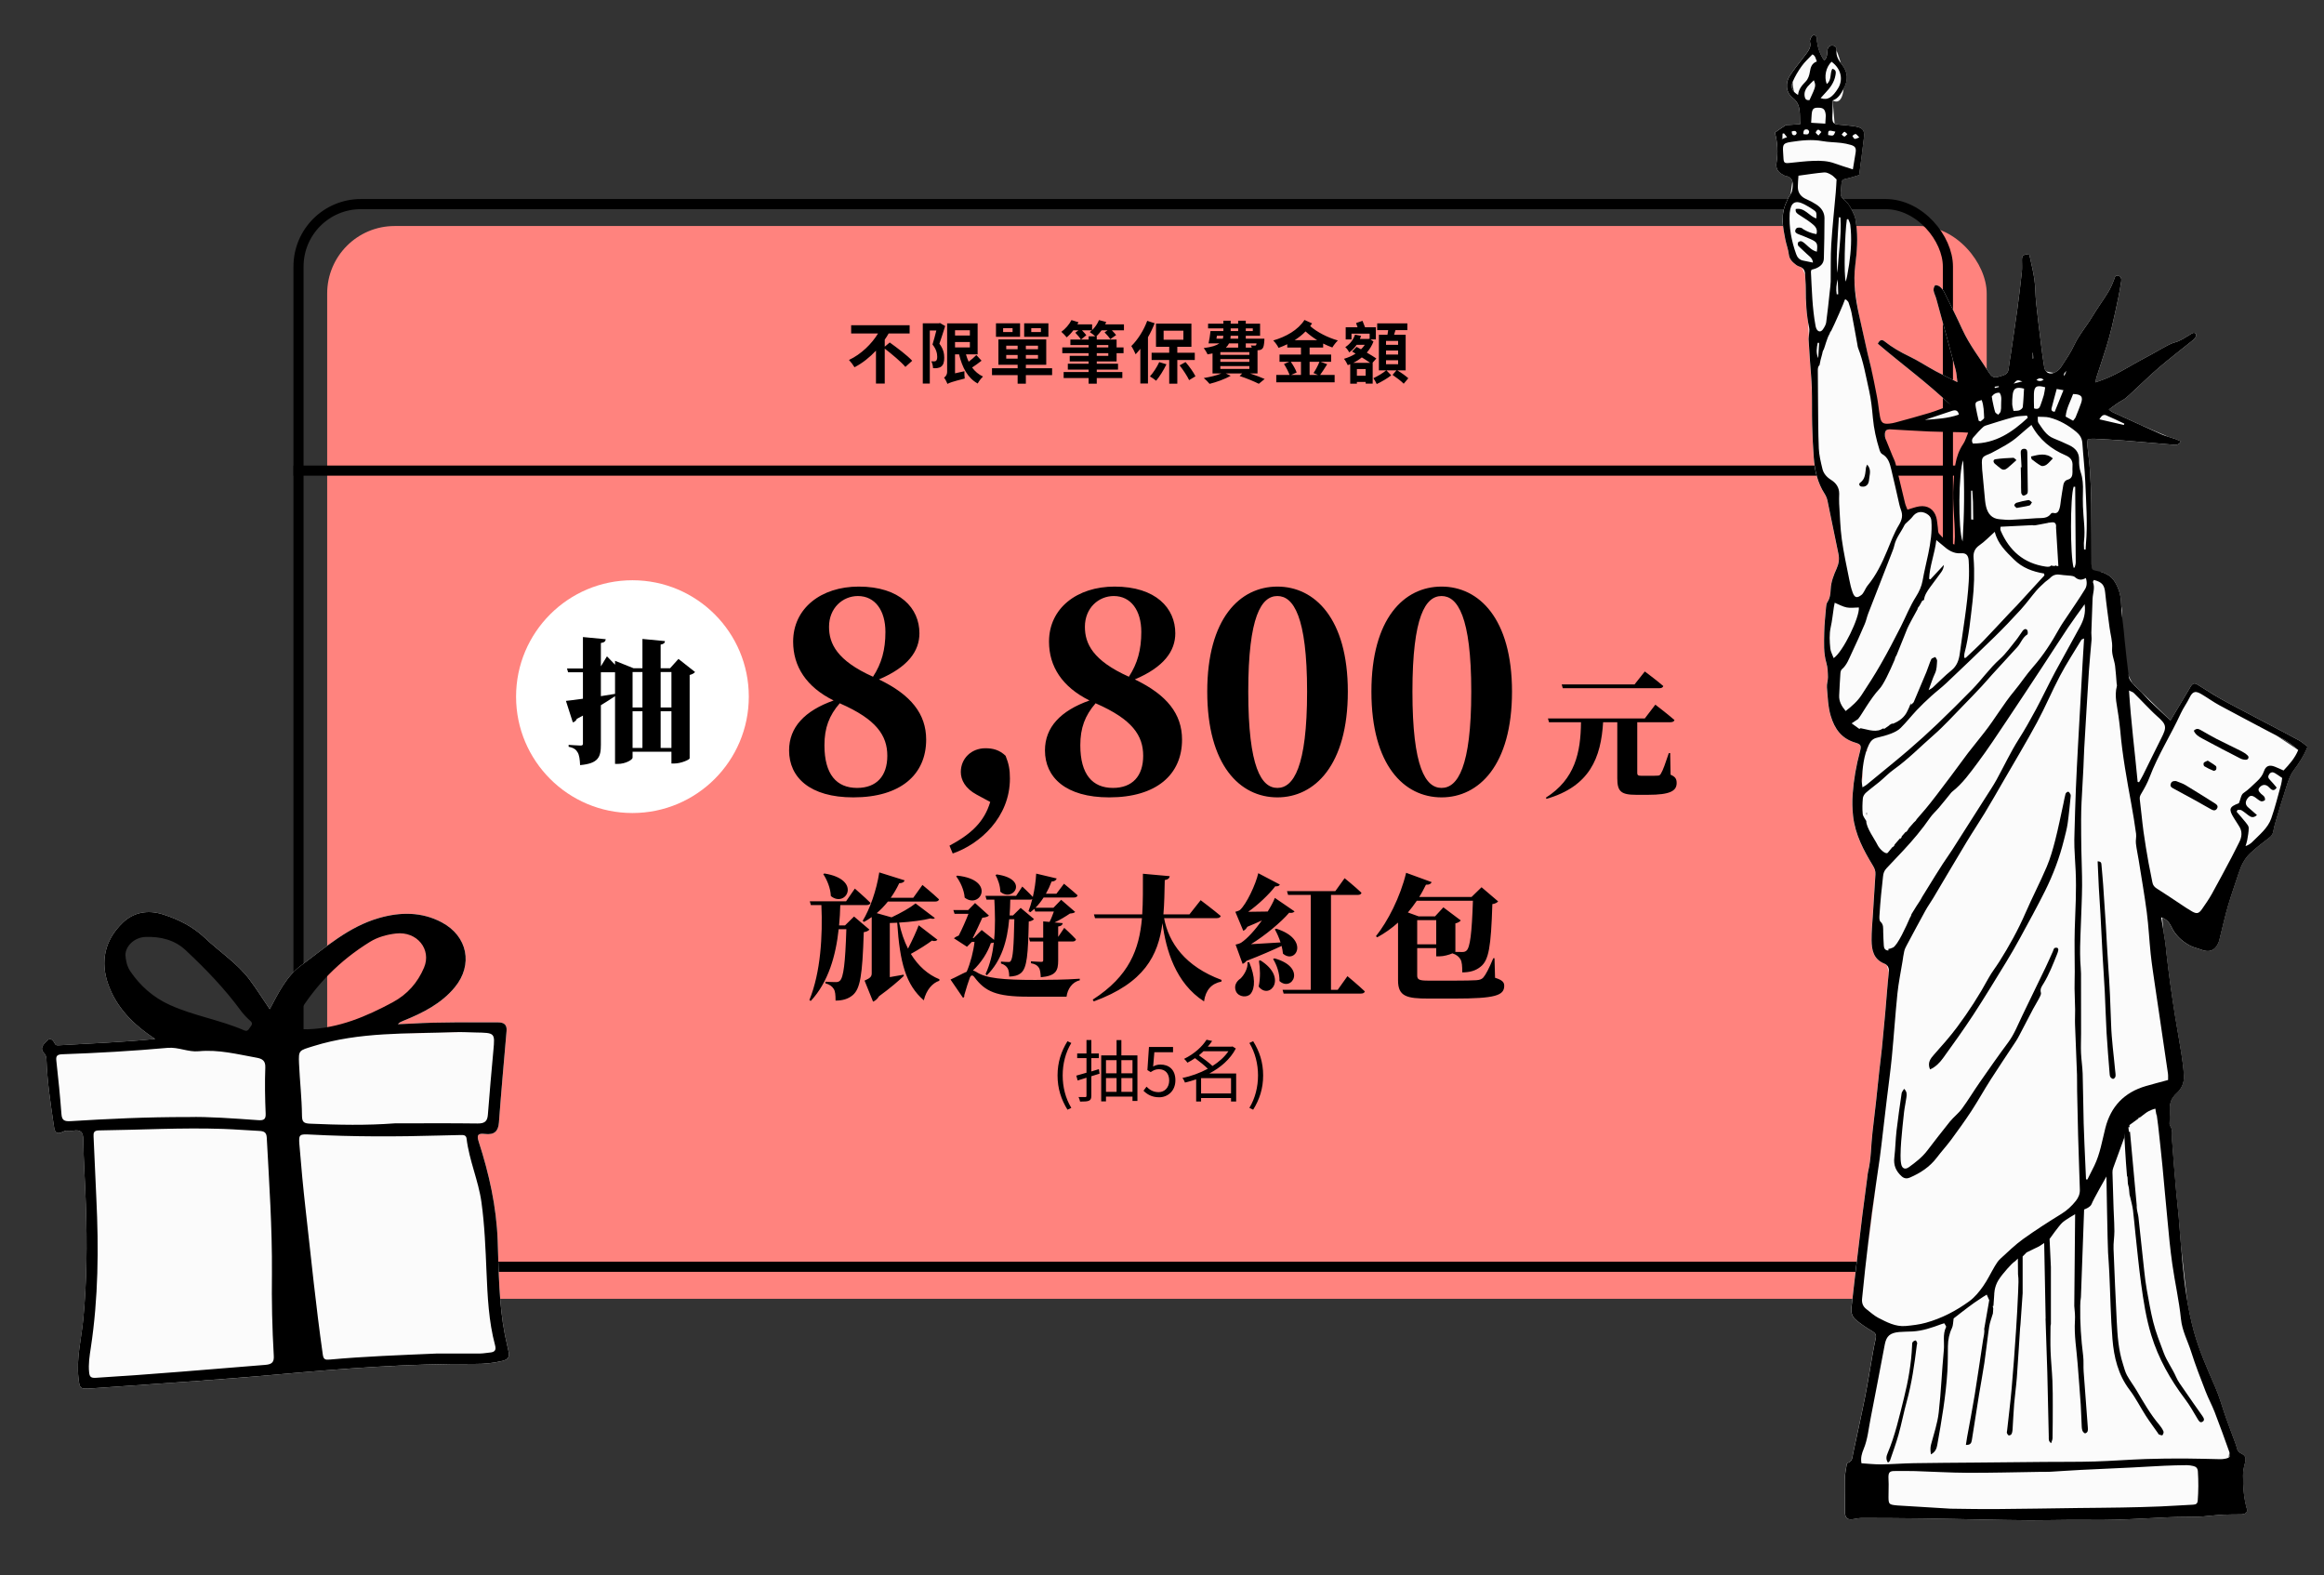<svg width="689" height="467" viewBox="0 0 689 467" fill="none" xmlns="http://www.w3.org/2000/svg">
<rect x="0" y="0" width="689" height="467" fill="#333333" stroke="none"/>
<rect x="97" y="66.998" width="492" height="318" rx="20" fill="#FF837E"/>
<rect x="88.5" y="60.498" width="489" height="315" rx="18.5" stroke="black" stroke-width="3"/>
<path d="M249.063 208.518L248.983 208.438C245.783 212.118 244.423 215.798 244.423 220.918C244.423 229.558 248.023 233.558 254.103 233.558C259.863 233.558 263.063 230.038 263.063 224.038C263.063 218.038 259.863 213.238 249.063 208.518ZM254.343 176.678C249.863 176.678 245.783 180.198 245.783 185.798C245.783 190.758 248.103 195.798 258.823 200.598C261.383 196.678 262.503 192.598 262.503 187.318C262.503 180.998 259.463 176.678 254.343 176.678ZM260.583 201.398C270.103 205.958 274.583 211.638 274.583 219.238C274.583 229.558 267.063 236.358 252.983 236.358C240.103 236.358 233.943 230.438 233.943 222.438C233.943 215.558 238.583 210.678 247.143 207.638C239.063 203.638 235.143 197.558 235.143 190.198C235.143 180.278 243.463 173.878 254.583 173.878C266.823 173.878 272.583 180.278 272.583 187.718C272.583 192.998 269.223 197.718 260.583 201.398ZM293.574 237.718L289.574 235.558C286.134 233.718 284.854 231.158 284.854 228.838C284.854 224.838 287.974 221.798 292.134 221.798C294.374 221.798 296.294 222.278 298.134 224.038C299.094 226.438 299.414 228.118 299.414 230.758C299.414 242.278 290.534 250.198 282.454 252.998L281.494 250.678C288.054 247.158 291.814 243.558 293.574 237.718ZM324.922 208.518L324.842 208.438C321.642 212.118 320.282 215.798 320.282 220.918C320.282 229.558 323.882 233.558 329.962 233.558C335.722 233.558 338.922 230.038 338.922 224.038C338.922 218.038 335.722 213.238 324.922 208.518ZM330.202 176.678C325.722 176.678 321.642 180.198 321.642 185.798C321.642 190.758 323.962 195.798 334.682 200.598C337.242 196.678 338.362 192.598 338.362 187.318C338.362 180.998 335.322 176.678 330.202 176.678ZM336.442 201.398C345.962 205.958 350.442 211.638 350.442 219.238C350.442 229.558 342.922 236.358 328.842 236.358C315.962 236.358 309.802 230.438 309.802 222.438C309.802 215.558 314.442 210.678 323.002 207.638C314.922 203.638 311.002 197.558 311.002 190.198C311.002 180.278 319.322 173.878 330.442 173.878C342.682 173.878 348.442 180.278 348.442 187.718C348.442 192.998 345.082 197.718 336.442 201.398ZM370.074 204.998C370.074 227.558 373.994 233.558 378.714 233.558C383.434 233.558 387.514 227.478 387.514 204.998C387.514 182.678 383.434 176.678 378.714 176.678C373.994 176.678 370.074 182.598 370.074 204.998ZM378.714 173.878C389.754 173.878 399.594 183.318 399.594 204.998C399.594 226.838 389.754 236.358 378.714 236.358C367.594 236.358 357.914 226.838 357.914 204.998C357.914 183.318 367.594 173.878 378.714 173.878ZM418.746 204.998C418.746 227.558 422.666 233.558 427.386 233.558C432.106 233.558 436.186 227.478 436.186 204.998C436.186 182.678 432.106 176.678 427.386 176.678C422.666 176.678 418.746 182.598 418.746 204.998ZM427.386 173.878C438.426 173.878 448.266 183.318 448.266 204.998C448.266 226.838 438.426 236.358 427.386 236.358C416.266 236.358 406.586 226.838 406.586 204.998C406.586 183.318 416.266 173.878 427.386 173.878Z" fill="black"/>
<path d="M244.08 259.118L244.4 258.918C255.76 260.718 250.76 269.278 246.32 265.598C246.24 263.318 245.2 260.798 244.08 259.118ZM253.2 271.678L257.76 275.558C257.44 275.918 256.92 276.198 256.08 276.318C255.68 289.278 255 293.078 252.84 294.958C251.48 296.118 249.8 296.598 247.72 296.598C247.72 294.998 247.64 293.798 247.16 293.118C246.68 292.358 246 291.838 244.72 291.478V290.998C245.64 291.078 247.08 291.118 247.8 291.118C248.36 291.118 248.68 290.998 249 290.718C250.08 289.758 250.6 285.518 250.92 275.438H248.64C247.8 283.238 245.6 291.118 240.36 296.718L239.96 296.438C243.32 288.198 243.92 277.358 243.52 268.278H240.4L240.08 267.158H250.84L253.44 263.398C253.44 263.398 256.4 265.958 258.08 267.638C257.96 268.078 257.52 268.278 256.96 268.278H249.12C249.08 270.238 248.96 272.278 248.76 274.318H250.52L253.2 271.678ZM272.36 274.278L277.92 278.558C277.68 278.878 277.08 279.118 276.32 278.798C275 279.798 272.52 281.398 270.04 282.758C272.2 286.318 275.12 288.918 278.52 290.278L278.48 290.718C276.4 291.398 274.64 293.438 273.88 296.518C268.56 291.918 266.76 285.358 266 273.518C265.24 273.558 264.52 273.598 263.8 273.598V289.638C265.12 289.398 266.52 289.158 267.88 288.918L267.96 289.278C266.64 290.558 263.92 292.918 260.6 295.318C260.12 296.158 259.44 296.678 258.84 296.918L256.32 290.678C258.16 289.878 258.44 289.398 258.44 288.438V271.838C257.72 272.358 256.96 272.838 256.16 273.278L255.76 272.958C257.88 269.478 259.84 263.998 260.68 258.598L268.2 260.958C268.04 261.478 267.52 261.798 266.6 261.798C265.84 263.398 265 264.838 264.08 266.118H270.76L273.48 262.318C273.48 262.318 276.6 264.878 278.4 266.598C278.28 267.038 277.84 267.238 277.28 267.238H263.24C262.2 268.518 261.12 269.678 259.92 270.678L264.32 271.918C267.08 270.638 269.88 269.038 271.44 267.798L277.16 272.118C276.92 272.398 276.52 272.438 275.88 272.238C273.68 272.798 270.08 273.278 266.56 273.478C267.16 276.358 268.04 278.918 269.2 281.198C270.48 278.718 271.8 275.838 272.36 274.278ZM295.16 259.398L295.48 259.198C305.32 260.558 300.32 267.638 296.56 264.318C296.56 262.558 295.84 260.638 295.16 259.398ZM283.48 259.758L283.8 259.558C295.44 260.798 290.6 269.638 286 266.078C285.84 263.798 284.68 261.358 283.48 259.758ZM292.56 289.118L292.2 288.718C293.52 285.838 294.28 282.678 294.64 279.398C294.44 279.478 294.12 279.518 293.76 279.558C292.84 282.278 290.96 285.318 288.44 287.678C288.8 287.758 289.04 287.878 289.4 288.078C292.24 289.998 297.36 290.478 306.96 290.478C311.72 290.438 315.44 290.438 320.12 290.118V290.598C317.84 291.078 316.48 293.238 316.2 295.438H304.84C295.32 295.438 292.08 293.878 288.96 289.758C288.32 288.878 287.88 288.998 287.52 289.838C287.04 291.078 286.52 292.838 285.88 294.998C285.96 295.398 285.8 295.598 285.52 295.798L281.8 290.358C283.28 289.718 285.28 288.598 286.6 288.038C287.72 285.438 288.6 282.038 288.92 279.198H288.12L286.68 280.638L282.8 278.118C283.16 277.838 283.68 277.518 284.24 277.318C285.2 275.478 286.4 272.758 287.12 270.878H283L282.64 269.758H287.04L289.08 267.678L293.2 271.398C292.84 271.758 292.12 271.958 291.24 272.038C290.48 273.718 289.32 276.238 288.4 278.078H288.64L291.04 275.678L294.72 278.598C295.12 274.678 295 270.638 294.8 266.678H292.48L292.16 265.558H301.24L303.08 262.798C303.08 262.798 305 264.558 306.2 265.878C306.72 263.678 307.08 261.278 307.2 258.958L313.28 260.398C313.12 260.918 312.64 261.278 311.76 261.318C311.28 262.598 310.72 263.798 310.08 264.918H313.2L315.44 261.958C315.44 261.958 317.96 263.998 319.48 265.398C319.36 265.838 318.96 266.038 318.4 266.038H309.4C308.68 267.158 307.88 268.198 307 269.078H312.32L314.6 266.718L318.76 270.318C318.44 270.638 318 270.718 317.2 270.798C315.96 271.638 314.28 272.678 312.64 273.438L315.08 273.638C314.96 274.238 314.56 274.518 313.72 274.638V277.718L315.52 275.038C315.52 275.038 317.76 277.078 319 278.438C318.92 278.878 318.52 279.078 317.96 279.078H313.72V284.718C313.72 287.718 313.08 289.278 308.56 289.678C308.48 288.398 308.4 287.398 307.96 286.798C307.56 286.198 307 285.758 305.64 285.518V284.958C305.64 284.958 308.12 285.118 308.68 285.118C309.16 285.118 309.28 284.998 309.28 284.598V279.078H305.36L305.04 277.958H309.28V273.118L311.16 273.278C311.64 272.358 312.08 271.198 312.44 270.198H306.92L306.68 269.398C306.28 269.758 305.88 270.078 305.48 270.398L304.92 270.078C305.32 269.038 305.72 267.838 306.04 266.518C305.88 266.638 305.64 266.678 305.36 266.678H299.52C299.48 268.238 299.44 269.798 299.32 271.358H300.32L302.6 269.118L306.56 272.438C306.28 272.758 305.8 273.038 305 273.158C304.8 282.918 304.48 286.878 302.72 288.398C301.76 289.198 300.6 289.438 299.2 289.478C299.2 288.598 299.08 287.518 298.72 286.998C298.4 286.438 297.72 285.878 296.76 285.598V285.038C297.56 285.118 298.6 285.158 299.08 285.158C299.32 285.158 299.48 285.118 299.64 284.878C300.32 283.998 300.56 280.598 300.72 272.478H299.2C298.64 278.838 296.96 284.758 292.56 289.118ZM360.72 272.158H345.12C346.48 279.478 351.36 286.478 362.16 290.478L362.12 290.958C359.16 291.558 357.44 293.478 356.96 296.838C348.56 291.438 345.68 281.638 344.64 273.638C343.36 283.278 339.24 291.358 324.28 296.838L323.96 296.318C334.84 289.318 337.76 281.358 338.56 272.158H324.64L324.32 271.038H338.64C338.88 267.238 338.84 263.238 338.84 258.998L346.8 259.718C346.68 260.358 346.28 260.718 345.32 260.878C345.24 264.398 345.2 267.798 344.92 271.038H352.64L355.96 266.838C355.96 266.838 359.68 269.638 361.92 271.518C361.8 271.958 361.32 272.158 360.72 272.158ZM368.4 285.718L366.32 279.998C366.32 279.998 367.48 279.758 367.96 279.438C369.8 278.238 372.12 275.638 374.12 272.838C372.84 273.438 371.36 274.078 369.8 274.718C369.48 275.318 369.04 275.718 368.6 275.918L366.24 270.278C366.24 270.278 367.2 270.038 367.6 269.758C369.56 267.998 372.32 262.078 373.04 258.838L379.44 262.198C379.28 262.558 378.84 262.798 378.08 262.718C376.2 265.158 372.96 268.238 370.04 270.278C371.72 270.278 373.76 270.238 375.84 270.198C376.76 268.718 377.52 267.318 377.96 266.158L383.8 270.158C383.56 270.478 383 270.718 382.2 270.558C379.8 273.358 375.12 277.278 370.88 279.878C373.28 279.758 376.4 279.558 379.64 279.358C379.2 277.958 378.56 276.558 377.96 275.478L378.36 275.278C388.44 278.438 384.16 285.998 380.36 282.678C380.28 281.958 380.16 281.158 379.96 280.398C377.48 281.558 373.8 283.198 369.52 284.838C369.2 285.278 368.8 285.558 368.4 285.718ZM369.84 285.238H370.36C372.2 289.598 372.12 292.878 370.8 294.558C369.8 295.798 367.24 295.598 366.44 293.878C365.76 292.318 366.48 290.918 367.8 290.038C368.72 289.158 370.08 287.038 369.84 285.238ZM373.24 284.798L373.68 284.678C381.96 289.838 376.36 296.558 373.16 292.438C373.72 289.878 373.6 286.998 373.24 284.798ZM377.44 284.278L377.84 284.078C387.56 286.758 383 294.158 379.32 290.798C379.4 288.558 378.52 285.998 377.44 284.278ZM396.6 293.398L399.48 289.358C399.48 289.358 402.76 292.078 404.64 293.878C404.52 294.318 404.08 294.518 403.48 294.518H380.56L380.24 293.398H388.6V265.278H381.88L381.56 264.158H395.88L398.64 260.318C398.64 260.318 401.84 262.918 403.64 264.638C403.56 265.078 403.12 265.278 402.52 265.278H394.6V293.398H396.6ZM436.68 266.998H420.04C419.2 268.238 418.32 269.398 417.4 270.478L420.6 271.638H425.44L427.92 268.958L433.08 272.838C432.84 273.158 432.32 273.518 431.48 273.718V282.038C431.48 282.078 431.44 282.118 431.4 282.158C432.2 282.198 433.04 282.198 433.52 282.198C434.08 282.198 434.44 282.078 434.76 281.798C435.84 280.878 436.36 276.638 436.68 266.998ZM420.16 279.918H425.8V272.758H420.16V279.918ZM443.08 284.038L443.24 289.838C445.32 290.478 445.96 291.118 445.96 292.198C445.96 295.078 443.36 295.998 431.16 295.998H423.52C417.12 295.998 414.48 295.398 414.48 290.638V273.478C412.56 275.198 410.52 276.638 408.32 277.838L407.92 277.518C411.44 273.118 415.12 265.958 416.88 258.718L424.44 261.478C424.24 261.998 423.68 262.318 422.76 262.238C422.12 263.518 421.48 264.758 420.76 265.878H436.28L439.24 262.998L444.16 267.198C443.84 267.558 443.32 267.878 442.44 267.998C442.04 280.838 441.36 284.598 439 286.518C437.56 287.718 435.8 288.238 433.52 288.238C433.52 286.398 433.44 285.078 432.96 284.318C432.48 283.558 431.84 282.998 430.6 282.598C429.6 283.038 428 283.478 426.8 283.478H425.8V281.038H420.16V289.198C420.16 290.398 420.88 290.678 423.32 290.678H431.64C434.12 290.678 436.44 290.638 437.68 290.558C438.72 290.478 439.28 290.278 439.76 289.758C440.52 288.838 441.36 287.278 442.72 284.038H443.08Z" fill="black"/>
<path d="M316.475 328.94C314.635 325.94 313.535 322.72 313.535 318.78C313.535 314.86 314.635 311.62 316.475 308.64L317.615 309.16C315.875 312.02 315.055 315.38 315.055 318.78C315.055 322.18 315.875 325.56 317.615 328.4L316.475 328.94ZM325.793 316.92L325.993 318.26L323.553 319.02V324.82C323.553 325.64 323.353 326.04 322.833 326.28C322.333 326.5 321.533 326.54 320.213 326.54C320.153 326.16 319.953 325.58 319.753 325.18C320.653 325.2 321.493 325.2 321.733 325.2C322.013 325.2 322.113 325.1 322.113 324.82V319.46L319.493 320.28L319.093 318.84C319.933 318.62 320.973 318.32 322.113 317.98V313.66H319.353V312.28H322.113V308.28H323.553V312.28H325.773V313.66H323.553V317.6C324.293 317.38 325.033 317.14 325.793 316.92ZM332.453 323.64H335.753V319.56H332.453V323.64ZM327.893 319.56V323.64H331.033V319.56H327.893ZM331.033 314.26H327.893V318.16H331.033V314.26ZM335.753 314.26H332.453V318.16H335.753V314.26ZM332.453 312.84H337.213V326.34H335.753V325.06H327.893V326.48H326.473V312.84H331.033V308.3H332.453V312.84ZM343.673 325.26C341.393 325.26 339.993 324.3 339.013 323.32L339.913 322.12C340.753 322.96 341.813 323.74 343.513 323.74C345.233 323.74 346.633 322.42 346.633 320.28C346.633 318.18 345.433 316.94 343.593 316.94C342.613 316.94 341.993 317.24 341.153 317.8L340.173 317.2L340.633 310.34H347.773V311.9H342.233L341.873 316.14C342.513 315.78 343.173 315.56 344.053 315.56C346.493 315.56 348.473 317 348.473 320.22C348.473 323.44 346.153 325.26 343.673 325.26ZM356.087 324.12H364.967V319.58H356.087V324.12ZM364.187 311.62H356.787C356.367 312.04 355.907 312.42 355.447 312.82C356.807 313.78 358.487 315.04 359.467 315.98C361.387 314.78 363.047 313.3 364.187 311.62ZM366.487 318.2V326.52H364.967V325.48H356.087V326.52H354.627V319.94C353.527 320.32 352.407 320.64 351.307 320.9C351.187 320.5 350.847 319.86 350.547 319.54C353.087 319.02 355.727 318.08 358.087 316.8C357.127 315.84 355.607 314.64 354.287 313.66C353.587 314.14 352.847 314.6 352.047 315C351.827 314.66 351.347 314.1 351.027 313.88C354.247 312.32 356.507 310.1 357.707 308.2L359.367 308.56C358.987 309.12 358.567 309.7 358.067 310.26H365.147L365.387 310.18L366.387 310.8C364.747 313.98 361.867 316.44 358.547 318.2H366.487ZM371.527 328.94L370.407 328.4C372.127 325.56 372.967 322.18 372.967 318.78C372.967 315.38 372.127 312.02 370.407 309.16L371.527 308.64C373.387 311.62 374.487 314.86 374.487 318.78C374.487 322.72 373.387 325.94 371.527 328.94Z" fill="black"/>
<path d="M491.96 203.998H463.32L463 202.878H484.6L487.64 199.038C487.64 199.038 491.08 201.598 493.12 203.358C493 203.798 492.56 203.998 491.96 203.998ZM495.16 223.238L495.28 229.638C496.76 230.278 497.08 230.958 497.08 232.118C497.08 234.438 495.16 235.598 488.6 235.598H485.08C480.56 235.598 479.48 234.598 479.48 230.678V214.078H475.28C474.64 224.598 471.36 233.078 458.48 236.798L458.32 236.438C466.96 230.958 468.64 223.038 468.72 214.078H459.24L458.92 212.958H487.64L490.76 208.878C490.76 208.878 494.32 211.598 496.44 213.438C496.32 213.878 495.84 214.078 495.24 214.078H485.4V215.078V229.118C485.4 229.758 485.64 229.958 486.6 229.958H489.32C490.12 229.958 490.88 229.958 491.4 229.918C491.92 229.918 492.16 229.798 492.44 229.278C493 228.398 493.8 226.118 494.76 223.238H495.16Z" fill="black"/>
<circle cx="187.5" cy="206.498" r="34.5" fill="white"/>
<path d="M195.863 221.718H199.063V210.838H195.863V221.718ZM187.543 210.838V221.718H190.463V210.838H187.543ZM178.143 199.278V206.358C179.503 206.158 180.943 205.918 182.343 205.678V199.278H178.143ZM190.463 199.198H187.543V209.718H190.463V199.198ZM199.063 199.198H195.863V209.718H199.063V199.198ZM201.143 195.318L206.063 199.198C205.783 199.558 205.263 199.878 204.463 200.078V224.798C204.423 225.198 201.863 226.318 199.943 226.318H199.063V222.838H187.543V224.598C187.543 225.198 185.463 226.438 183.183 226.438H182.343V206.358C181.223 207.118 179.863 207.998 178.143 209.038V220.758C178.143 224.398 177.423 226.318 171.983 226.798C171.903 225.078 171.743 223.838 171.263 223.038C170.823 222.238 170.183 221.678 168.583 221.358V220.798C168.583 220.798 171.423 220.998 172.103 220.998C172.663 220.998 172.823 220.838 172.823 220.438V212.118L171.023 213.078C170.823 213.598 170.343 214.038 169.823 214.118L167.783 207.758C168.863 207.638 170.663 207.438 172.823 207.118V199.278H168.423L168.103 198.158H172.823V188.838L179.583 189.478C179.543 190.078 179.143 190.478 178.143 190.598V197.518L179.943 194.558C179.943 194.558 181.143 195.758 182.343 197.038V195.878L187.823 198.078H190.463V189.398L197.143 190.038C197.103 190.558 196.823 190.918 195.863 191.078V198.078H198.663L201.143 195.318Z" fill="black"/>
<path d="M262.3 102.76L263.78 101.52C265.92 103.06 269 105.36 270.44 106.94L268.42 108.76C267.18 107.28 264.46 105 262.3 103.34V113.7H259.7V103.94C257.88 105.88 255.74 107.62 253.34 108.86C252.96 108.22 252.22 107.24 251.7 106.7C255.34 105 258.46 101.9 260.32 98.84H252.34V96.4H269.68V98.84H263.46C263.12 99.46 262.72 100.08 262.3 100.68V102.76ZM278.66 95.74L280.22 96.64C279.7 98.32 279.04 100.34 278.5 101.88C279.7 103.44 279.94 104.86 279.94 106.04C279.94 107.32 279.68 108.18 279.04 108.66C278.74 108.9 278.36 109.02 277.92 109.1C277.56 109.16 277.08 109.16 276.62 109.14C276.62 108.56 276.42 107.68 276.1 107.1C276.44 107.12 276.74 107.14 276.96 107.12C277.16 107.12 277.36 107.08 277.5 106.96C277.74 106.78 277.86 106.34 277.86 105.78C277.86 104.8 277.6 103.52 276.46 102.12C276.84 100.9 277.28 99.28 277.6 97.96H275.66V113.7H273.58V95.84H278.34L278.66 95.74ZM283.14 101.38V102.98H287.54V101.38H283.14ZM287.54 97.9H283.14V99.46H287.54V97.9ZM289.46 105.24L291 106.92C290.14 107.6 289.1 108.36 288.2 108.94C289.04 110.08 290.12 111.02 291.44 111.62C290.92 112.08 290.2 113.02 289.86 113.68C286.88 112.04 285.28 108.96 284.34 105.04H283.14V110.66L285.92 110.04C285.9 110.72 285.94 111.7 286.02 112.2C282.12 113.2 281.38 113.5 280.9 113.8C280.72 113.28 280.22 112.34 279.88 111.94C280.3 111.68 280.8 111.14 280.8 110.2V95.86H289.84V105.04H286.38C286.6 105.82 286.86 106.54 287.18 107.22C288 106.6 288.88 105.86 289.46 105.24ZM308.6 98.42V97.26H305.74V98.42H308.6ZM310.82 95.84V99.84H303.64V95.84H310.82ZM300.2 98.42V97.26H297.4V98.42H300.2ZM302.42 95.84V99.84H295.28V95.84H302.42ZM298.32 106.3H301.7V105.22H298.32V106.3ZM298.32 102.46V103.52H301.7V102.46H298.32ZM307.74 103.52V102.46H304.14V103.52H307.74ZM307.74 106.3V105.22H304.14V106.3H307.74ZM311.92 109.16V111.2H304.14V113.74H301.7V111.2H294.1V109.16H301.7V108.12H296V100.62H310.18V108.12H304.14V109.16H311.92ZM322.74 99.7H324.72C324.28 99.3 323.56 98.72 323.08 98.44C323.3 98.28 323.5 98.1 323.7 97.92H320.78C321.28 98.42 321.78 98.98 322.06 99.36L320.5 100.64H322.74V99.7ZM328.58 102.28H325.16V102.98H328.58V102.28ZM328.58 105.48V104.7H325.16V105.48H328.58ZM333.22 96.14V97.92H329.64C330.12 98.4 330.62 98.94 330.9 99.32L329.16 100.54C328.84 99.98 328.08 99.14 327.48 98.52L328.36 97.92H326.58C326.08 98.6 325.56 99.22 325.04 99.7H325.16V100.64H331.04V102.98H333.1V104.7H331.04V107.14H325.16V107.82H331.46V109.56H325.16V110.28H332.74V112.06H325.16V113.74H322.74V112.06H315.34V110.28H322.74V109.56H316.58V107.82H322.74V107.14H317.14V105.48H322.74V104.7H314.94V102.98H322.74V102.28H317.34V100.64H320.46C320.12 100.08 319.4 99.24 318.8 98.62L319.72 97.92H318.2C317.6 98.74 316.92 99.44 316.24 100C315.9 99.56 315.14 98.76 314.66 98.36C315.84 97.5 317 96.2 317.66 94.88L319.74 95.52C319.64 95.72 319.52 95.94 319.42 96.14H323.78V97.86C324.64 97.04 325.38 95.96 325.82 94.88L327.96 95.44C327.86 95.68 327.76 95.9 327.66 96.14H333.22ZM340.12 95.1L342.32 95.82C341.78 97.2 341.12 98.62 340.34 99.96V113.68H338.08V103.4C337.62 103.98 337.14 104.52 336.68 105.02C336.46 104.44 335.8 103.16 335.4 102.58C337.26 100.78 339.08 97.94 340.12 95.1ZM343.68 107.34L345.82 107.98C345 109.7 343.78 111.64 342.76 112.86C342.34 112.5 341.46 111.86 340.92 111.58C341.92 110.48 343 108.82 343.68 107.34ZM344.98 98.02V100.7H350.84V98.02H344.98ZM354.22 106.72H349.04V113.74H346.64V106.72H341.42V104.56H346.64V102.8H342.72V95.92H353.22V102.8H349.04V104.56H354.22V106.72ZM349.72 108.3L351.48 107.32C352.62 108.64 353.84 110.36 354.42 111.54L352.54 112.68C352 111.5 350.78 109.66 349.72 108.3ZM361.8 108.52V109.36H370.4V108.52H361.8ZM367.08 101.78H364.38C364.16 102.24 363.84 102.66 363.44 103.04H367.08V101.78ZM360.78 99.52L360.64 100.4H362.54C362.62 100.12 362.66 99.82 362.68 99.52H360.78ZM364.86 97.34V98.14H367.08V97.34H364.86ZM371.42 97.34H369.34V98.14H371.42V97.34ZM367.08 100.4V99.52H364.86C364.84 99.82 364.82 100.12 364.78 100.4H367.08ZM372.52 101.78H369.34V103.04H371.12C371.04 102.8 370.96 102.56 370.84 102.38C371.32 102.44 371.74 102.46 371.96 102.44C372.14 102.44 372.26 102.44 372.38 102.32C372.44 102.22 372.5 102.06 372.52 101.78ZM370.4 106.44H361.8V107.26H370.4V106.44ZM370.4 104.38H361.8V105.18H370.4V104.38ZM372.82 110.7H370.62C372.26 111.26 373.88 111.86 374.94 112.34L373.2 113.76C371.92 113.12 369.68 112.16 367.52 111.46L368.28 110.7H363.4L364.86 111.38C363.22 112.36 360.64 113.28 358.6 113.78C358.24 113.32 357.4 112.46 356.88 112.06C358.7 111.76 360.68 111.3 362.1 110.7H359.48V104.76C359.02 104.86 358.52 104.96 358 105.04C357.8 104.52 357.24 103.62 356.86 103.18C359.24 102.88 360.66 102.4 361.52 101.78H358.3C358.52 100.78 358.76 99.32 358.88 98.14H362.7V97.34H358.16V95.94H362.7V95.06H364.86V95.94H367.08V95.06H369.34V95.94H373.58V99.52H369.34V100.4H374.86C374.86 100.4 374.84 100.78 374.84 101.02C374.74 102.26 374.62 102.96 374.28 103.32C374 103.64 373.58 103.78 373.14 103.8C373.06 103.8 372.94 103.82 372.82 103.82V110.7ZM383.82 100.84H390.52C389.26 100.06 388.08 99.18 387.06 98.24C386.1 99.24 385 100.08 383.82 100.84ZM391.18 107.24H388.26V111.14H390.76L389.42 110.58C390.04 109.68 390.78 108.28 391.18 107.24ZM385.7 107.24H382.68C383.38 108.22 384.14 109.54 384.42 110.42L382.78 111.14H385.7V107.24ZM392.28 103.02H388.26V105.1H394.64V107.24H391.48L393.48 107.96C392.78 109.08 392 110.28 391.38 111.14H395.68V113.32H378.38V111.14H382.32C382 110.22 381.32 108.9 380.66 107.9L382.24 107.24H379.34V105.1H385.7V103.02H381.64V102.04C380.8 102.44 379.94 102.8 379.06 103.12C378.74 102.42 378.08 101.52 377.48 100.92C381.24 99.84 384.84 97.82 386.74 94.84L389 95.86C388.82 96.12 388.64 96.38 388.44 96.66C390.4 98.42 393.64 100.08 396.64 100.92C396.1 101.44 395.36 102.38 395 103C394.1 102.68 393.18 102.28 392.28 101.84V103.02ZM402.28 111.38H404.88V109.4H402.28V111.38ZM401.2 107.56H406.22C405.56 107.08 404.68 106.52 403.74 105.94C402.96 106.58 402.1 107.12 401.2 107.56ZM408.04 106.26L406.9 107.56H406.96V113.72H404.88V113.22H402.28V113.74H400.3V107.96C400.06 108.06 399.82 108.16 399.58 108.24C399.36 107.7 398.82 106.78 398.44 106.36C399.66 106 400.86 105.5 401.9 104.82C401.54 104.6 401.2 104.4 400.86 104.2L402.18 102.82L403.5 103.54C403.92 103.16 404.3 102.7 404.62 102.22H402.2C401.62 103.06 400.92 103.8 400 104.46C399.78 103.96 399.22 103.2 398.84 102.9C400.38 101.9 401.3 100.52 401.72 99.2L403.52 99.56C403.42 99.86 403.32 100.16 403.18 100.46H405.7L406.04 100.4L406.06 100.42V98.9H400.68V100.62H398.96V97.02H402.48C402.34 96.58 402.18 96.12 402.04 95.76L403.94 95.1C404.18 95.68 404.46 96.4 404.7 97.02H407.9V100.62H406.34L407.2 101.24C406.72 102.5 406.02 103.58 405.22 104.52C406.3 105.14 407.36 105.78 408.04 106.26ZM410.92 106.78V107.96H414.5V106.78H410.92ZM410.92 103.9V105.1H414.5V103.9H410.92ZM410.92 101.06V102.22H414.5V101.06H410.92ZM416.74 109.78H414.26C415.34 110.42 416.76 111.42 417.52 112.12L416.16 113.74C415.46 113 413.94 111.86 412.84 111.12L414.02 109.78H411.04L412.46 111.26C411.26 112.2 409.52 113.2 408.16 113.84C407.94 113.34 407.52 112.58 407.18 112.1C408.4 111.54 410.02 110.58 410.96 109.78H408.8V99.24H411.34C411.42 98.8 411.5 98.32 411.56 97.86H408.3V95.86H417.24V97.86H413.72C413.6 98.34 413.44 98.82 413.3 99.24H416.74V109.78Z" fill="black"/>
<line x1="87" y1="139.5" x2="580" y2="139.5" stroke="black" stroke-width="3"/>
<path d="M150.833 400.898C150.478 399.131 150.026 397.383 149.682 395.617C147.89 386.405 147.876 377.07 147.55 367.768C147.195 357.735 145.024 348.006 141.929 338.436C141.292 336.463 141.661 335.88 143.76 336.13C146.602 336.467 147.731 335.305 147.919 332.731C148.589 323.682 149.4 314.644 150.185 305.603C150.341 303.822 149.541 303.044 147.59 303.055C139.128 303.098 130.665 302.91 122.21 303.413C120.791 303.496 119.372 303.54 117.953 303.598C118.485 303.015 119.05 302.805 119.607 302.577C125.446 300.228 130.904 297.441 134.864 292.62C140.304 286 138.686 277.501 130.951 273.396C125.022 270.251 118.674 270.305 112.354 272.126C103.273 274.743 96.569 280.824 89.384 286.097C84.874 289.409 82.562 294.332 79.974 299.135C77.929 296.123 76.083 293.17 73.987 290.368C70.375 285.536 65.105 282.159 60.721 277.993C57.265 274.71 52.994 272.531 48.303 271.044C43.818 269.621 39.62 270.436 36.463 273.443C31.009 278.637 29.677 285.051 32.102 291.831C34.473 298.465 39.265 303.59 46.001 307.966C36.203 308.962 26.962 309.269 17.747 309.841C17.218 309.874 16.589 309.979 16.321 309.443C15.825 308.459 15.018 307.413 14.022 308.441C13.136 309.356 11.565 310.641 13.11 312.23C13.704 312.842 13.758 313.548 13.787 314.283C14.04 320.66 14.96 326.973 15.912 333.289C16.183 335.084 16.241 336.763 19.039 335.323C19.73 334.968 20.805 335.294 21.674 335.16C24.023 334.791 24.66 335.634 24.693 337.791C24.794 344.245 25.247 350.695 25.46 357.148C25.833 368.51 25.775 379.857 24.678 391.197C24.121 396.956 22.601 402.653 23.27 408.506C23.629 411.622 23.69 411.814 27.161 411.561C45.614 410.225 64.084 409.089 82.5 407.416C101.915 405.657 121.323 404.177 140.847 404.307C143.623 404.325 146.334 404.05 149.023 403.391C150.551 403.011 151.101 402.233 150.833 400.898ZM76.079 309.237C76.079 309.237 42.624 300.919 41.886 300.55C41.147 300.181 34.306 293.155 33.752 290.879C33.199 288.598 36.34 279.481 37.18 278.742C38.02 278.004 43.731 273.567 48.907 273.556C54.083 273.545 69.238 290.137 69.238 290.137L77.371 301.477L76.079 309.237ZM84.002 306.421C84.002 306.421 83.843 302.211 84.002 301.473C84.162 300.735 88.614 293.894 88.614 293.894L95.856 282.988C95.856 282.988 118.037 273.194 119.883 273.563C121.728 273.932 128.385 278.739 128.569 279.293C128.569 279.293 133.191 287.426 133.561 288.164C133.93 288.902 110.457 302.581 103.805 305.107C97.148 307.637 84.002 306.421 84.002 306.421ZM117.544 306.421C123.307 306.182 129.091 306.164 134.86 305.954C135.479 305.932 136.102 305.932 136.721 305.94L117.544 306.421Z" fill="#FBFBFB"/>
<path d="M45.997 307.966C39.265 303.59 34.469 298.465 32.098 291.831C29.677 285.051 31.009 278.637 36.46 273.443C39.616 270.436 43.815 269.621 48.299 271.044C52.99 272.531 57.261 274.71 60.718 277.993C65.101 282.156 70.371 285.533 73.983 290.368C76.075 293.17 77.925 296.123 79.97 299.135C82.554 294.335 84.867 289.409 89.381 286.097C96.566 280.824 103.269 274.746 112.35 272.126C118.666 270.305 125.019 270.251 130.947 273.396C138.682 277.497 140.3 286 134.86 292.62C130.9 297.441 125.442 300.228 119.604 302.577C119.046 302.801 118.482 303.011 117.95 303.594C119.368 303.533 120.791 303.493 122.206 303.409C130.661 302.906 139.124 303.095 147.586 303.051C149.537 303.04 150.333 303.818 150.181 305.599C149.396 314.641 148.585 323.679 147.916 332.728C147.724 335.305 146.598 336.467 143.757 336.126C141.657 335.877 141.288 336.463 141.925 338.432C145.02 348.002 147.192 357.731 147.546 367.765C147.876 377.07 147.887 386.401 149.678 395.613C150.022 397.379 150.475 399.128 150.829 400.894C151.097 402.23 150.547 403.008 149.02 403.384C146.327 404.043 143.619 404.318 140.843 404.3C121.319 404.17 101.912 405.65 82.496 407.409C64.08 409.078 45.606 410.218 27.158 411.553C23.686 411.803 23.621 411.615 23.267 408.499C22.597 402.646 24.114 396.949 24.675 391.19C25.771 379.85 25.829 368.499 25.456 357.141C25.247 350.688 24.79 344.238 24.689 337.784C24.657 335.627 24.016 334.783 21.667 335.153C20.798 335.29 19.723 334.961 19.032 335.316C16.234 336.756 16.172 335.08 15.905 333.281C14.953 326.969 14.03 320.656 13.78 314.275C13.751 313.541 13.697 312.835 13.103 312.223C11.561 310.634 13.132 309.349 14.019 308.433C15.014 307.405 15.821 308.451 16.317 309.436C16.589 309.972 17.215 309.867 17.743 309.834C26.962 309.266 36.203 308.962 45.997 307.966ZM80.621 377.382C80.716 363.979 79.803 350.608 79.087 337.23C79.004 335.677 78.32 335.297 76.861 335.229C73.306 335.062 69.759 334.758 66.201 334.635C53.913 334.215 41.643 334.928 29.362 335.08C27.776 335.098 27.686 335.797 27.74 336.915C28.037 343.036 28.269 349.157 28.566 355.277C29.286 370.067 29.152 384.823 26.919 399.526C26.553 401.929 26.159 404.372 26.43 406.841C26.56 408.024 26.886 408.509 28.374 408.419C45.154 407.395 61.894 405.921 78.645 404.582C80.687 404.419 81.277 403.739 81.168 401.871C80.69 393.72 80.517 385.554 80.621 377.382ZM129.3 401.227C133.094 401.227 137.723 401.245 142.352 401.213C143.319 401.205 144.285 401.01 145.255 400.923C146.75 400.793 147.145 400.152 146.779 398.787C144.861 391.606 144.542 384.262 144.231 376.915C143.941 370.063 143.681 363.215 142.74 356.392C141.853 349.967 139.088 343.941 138.328 337.509C138.208 336.503 137.488 336.416 136.612 336.445C134.567 336.51 132.518 336.532 130.47 336.59C117.653 336.959 104.836 336.991 92.027 336.311C88.885 336.144 88.519 336.199 88.751 339.12C89.269 345.635 89.888 352.143 90.619 358.64C92.226 372.93 93.666 387.238 95.693 401.488C95.907 403.004 96.403 403.131 97.818 403.001C108.01 402.067 118.239 401.712 129.3 401.227ZM117.056 332.985C125.236 332.985 133.419 332.916 141.6 333.028C143.815 333.057 144.502 332.261 144.644 330.4C145.129 324.052 145.697 317.707 146.276 311.365C146.75 306.153 146.775 306.153 140.991 306.052C138.946 306.016 136.894 305.878 134.853 305.954C120.773 306.468 106.566 305.824 92.903 310.098C88.657 311.427 88.476 311.21 88.657 315.3C88.881 320.432 89.482 325.557 89.529 330.69C89.547 332.612 90.069 333.003 91.972 333.086C100.333 333.459 108.691 333.622 117.056 332.985ZM55.922 331.121C61.572 330.968 69.028 331.508 76.481 332.04C78.146 332.159 78.834 331.87 78.761 330.114C78.569 325.546 78.486 320.964 78.656 316.4C78.728 314.427 77.784 313.83 76.014 313.515C70.36 312.505 64.793 311.047 58.901 311.615C55.803 311.915 52.871 310.323 49.689 310.612C39.326 311.546 28.935 312.14 18.529 312.502C17.012 312.556 16.538 312.932 16.697 314.369C17.287 319.647 17.823 324.931 18.217 330.226C18.355 332.062 19.021 332.456 21.012 332.333C32.022 331.663 43.044 331.095 55.922 331.121ZM91.219 305.103C100.471 304.774 108.55 301.328 116.357 297.14C120.845 294.733 123.835 291.244 125.714 286.825C128.001 281.439 123.654 275.999 117.403 276.708C114.67 277.02 111.948 277.787 109.657 279.202C100.645 284.765 93.569 292.004 88.317 300.717C86.366 303.96 87.267 305.212 91.219 305.103ZM37.184 283.137C37.31 284.718 37.625 286.427 38.632 287.907C41.56 292.214 45.378 295.646 50.391 297.915C57.438 301.104 65.275 302.327 72.358 305.407C73.484 305.9 73.716 305.071 74.157 304.499C74.631 303.884 75.062 303.362 74.226 302.617C73.209 301.716 72.239 300.727 71.45 299.652C66.665 293.119 61.026 287.256 55.035 281.653C51.767 278.594 47.601 277.573 43.13 277.733C39.844 277.852 37.187 280.436 37.184 283.137Z" fill="black"/>
<path d="M681.589 219.462C678.316 217.669 674.995 215.959 671.694 214.222C669.752 213.195 667.801 212.177 665.859 211.149C663.242 209.758 660.588 208.413 658.018 206.946C657.887 206.862 657.746 206.788 657.615 206.713C655.57 205.527 653.6 204.228 651.583 202.986C650.664 202.416 650.233 202.482 649.604 203.304C649.407 203.556 649.285 203.864 649.116 204.135L643.479 213.559L632.186 202.519C632.186 202.519 629.756 198.531 629.09 193.403C628.499 188.873 629.738 183.41 628.865 179.477C628.856 179.263 628.847 179.038 628.837 178.824C628.771 176.545 628.19 174.546 627.055 172.603C626.089 170.95 624.682 170.091 623.022 169.586C622.646 169.259 619.786 170.035 619.457 169.773C618.35 168.886 620.076 167.307 620.076 167.307C620.048 161.302 620.076 155.306 620.001 149.3C619.964 146.012 619.823 142.715 619.607 139.437C619.439 136.868 619.054 134.319 618.81 131.75C618.763 131.264 618.913 130.76 618.988 130.125C619.804 130.106 620.498 130.041 621.193 130.078C624.11 130.237 627.017 130.377 629.925 130.611C634.765 130.994 639.596 131.442 644.436 131.843C645.196 131.909 645.965 131.871 646.612 130.853C645.946 130.573 645.402 130.302 644.839 130.106C644.164 129.873 643.46 129.677 642.776 129.462L634.643 125.978C631.867 124.717 629.09 123.437 626.314 122.167C625.995 122.018 625.723 121.766 625.207 121.401C626.258 120.635 627.111 119.982 628.002 119.375C628.678 118.917 629.456 118.59 630.094 118.095C630.957 117.413 631.726 116.629 632.542 115.881C635.112 113.518 637.607 111.062 640.262 108.802C643.404 106.121 646.696 103.618 649.914 101.012C650.561 100.489 651.208 99.919 651.096 98.948C650.326 98.35 649.839 98.855 649.201 99.237C647.831 100.069 646.453 101.031 644.933 101.442C643.648 101.797 642.56 102.394 641.444 103.02C640.206 103.711 638.977 104.431 637.729 105.112C636.369 105.86 634.981 106.56 633.63 107.326C630.253 109.231 626.952 111.295 623.275 112.622C622.693 112.827 622.121 113.042 621.286 113.35C621.39 112.668 621.399 112.285 621.511 111.94C622.524 108.82 623.584 105.71 624.56 102.572C625.132 100.732 625.639 98.864 626.089 96.987C626.755 94.175 627.374 91.355 627.965 88.525C628.321 86.815 628.621 85.097 628.884 83.378C628.997 82.64 628.828 81.893 627.927 81.725C627.027 81.557 626.999 82.248 626.755 82.892C626.258 84.209 625.676 85.526 624.935 86.722C623.416 89.197 621.69 91.541 620.198 94.026C618.538 96.79 616.381 99.21 615.002 102.18C613.904 104.552 612.385 106.747 610.94 108.951C610.509 109.605 609.749 110.165 609.018 110.483C608.492 110.539 607.573 110.343 606.597 110.072C606.335 109.764 606.147 109.353 606.063 108.858C605.669 106.644 605.406 104.403 605.125 102.17C604.618 98.079 604.102 93.988 603.671 89.897C603.418 87.534 603.474 85.125 603.136 82.78C602.771 80.259 602.123 77.774 601.598 75.308C599.75 75.467 599.459 75.729 599.45 77.083C599.441 78.241 599.544 79.418 599.422 80.558C599.028 84.219 598.596 87.871 598.099 91.513C597.499 95.922 596.833 100.33 596.186 104.739C595.961 106.271 595.661 107.793 595.501 109.334C595.304 111.258 593.71 111.258 592.406 111.716C591.055 112.192 590.305 111.436 589.695 110.464C587.003 106.224 583.889 102.264 581.778 97.659C580.062 93.914 578.214 90.224 576.376 86.535C576.066 85.919 575.578 85.349 575.044 84.919C574.697 84.639 573.834 84.424 573.693 84.592C573.374 84.966 573.186 85.629 573.261 86.124C573.393 86.937 573.815 87.703 574.04 88.506C575.972 95.539 577.905 102.563 579.79 109.605C580.081 110.698 580.118 111.856 580.325 113.285C577.914 112.071 575.832 111.09 573.806 109.988C571.198 108.578 568.722 106.924 566.048 105.645C563.413 104.384 560.927 102.955 558.648 101.134C557.86 100.508 557.222 100.825 556.725 101.881C563.572 107.746 570.888 113.07 577.595 119.393L579.659 120.748L578.402 121.215L557.541 127.276L554.661 108.774C554.652 108.746 554.652 108.708 554.642 108.68C554.474 107.877 554.258 107.074 554.042 106.28L553.704 104.926C552.898 101.339 552.101 97.743 551.313 94.147C550.562 90.29 549.896 86.162 549.774 83.145C549.765 82.388 549.774 81.641 549.812 80.884C549.859 80.38 549.906 79.838 549.934 79.278C549.953 79.063 549.981 78.848 550.009 78.633C550.525 74.543 550.844 70.461 550.281 66.351C550.159 65.473 550.074 64.539 549.709 63.745C548.911 61.99 548.123 60.206 546.501 58.991C545.872 58.524 545.647 57.889 545.713 57.123C545.797 56.161 545.863 55.19 545.947 54.228C546.013 53.49 546.36 53.154 547.157 53.005C548.461 52.762 549.727 52.304 551.181 51.884C551.669 48.073 552.194 44.365 552.607 40.657C552.832 38.63 552.222 37.864 550.121 37.491C548.471 37.201 546.782 37.099 545.103 36.93C544.578 36.874 544.193 36.8 543.912 36.65L543.321 29.757C543.321 29.757 546.041 31.709 546.576 26.292C547.983 23.724 547.861 21.37 546.051 19.11C545.947 18.988 545.854 18.858 545.76 18.736C545.15 16.476 544.447 14.897 544.447 14.897C544.522 14.169 544.184 13.636 543.415 13.496C542.608 13.347 541.914 13.87 541.811 14.71C541.67 15.794 541.811 16.971 540.826 17.942C539.56 16.14 538.931 14.271 538.669 12.263C538.622 11.88 538.678 11.479 538.575 11.115C538.35 10.339 537.543 10.143 537.121 10.788C536.793 11.283 536.464 12.021 536.605 12.525C536.877 13.534 536.549 14.318 536.08 15.084C535.611 15.85 535.01 16.532 534.476 17.251C533.163 19.007 531.737 20.688 530.574 22.537C529.401 24.396 529.27 27.273 531.512 29.019C534.138 31.055 533.444 33.904 533.688 36.8C532.45 36.884 531.427 36.949 530.414 37.024C530.039 37.052 529.598 36.996 529.307 37.173C528.285 37.799 527.319 38.518 526.193 39.293C526.991 42.151 527.159 45.196 526.681 48.185C526.381 50.109 527.169 51.081 528.688 51.837C528.867 51.921 529.017 52.08 529.204 52.108C530.564 52.304 531.174 52.93 531.39 53.798L530.846 57.562C530.189 58.506 529.701 59.589 529.279 60.663C528.754 61.999 528.538 63.344 528.501 64.689C528.454 65.371 528.473 66.052 528.576 66.716C528.707 68.126 528.979 69.527 529.261 70.937C529.561 72.45 530.142 73.926 530.32 75.458C530.499 76.943 531.446 77.709 532.459 78.512C532.759 78.746 533.125 78.923 533.491 79.035C533.8 79.129 534.063 79.259 534.279 79.409L535.132 81.361C535.17 82.715 535.339 84.06 535.329 85.405C535.32 88.814 535.461 92.195 536.033 95.558C536.117 96.847 536.192 98.135 536.267 99.406C536.249 99.779 536.127 100.162 536.155 100.526C536.277 102.721 536.427 104.907 536.577 107.092C536.708 109.026 536.886 110.95 537.008 112.883C537.046 113.92 537.093 115.172 537.14 116.563C537.187 119.655 537.13 122.746 537.215 125.838C537.299 129.125 537.449 132.413 537.702 135.692C537.993 139.456 538.8 143.089 540.901 146.339C541.314 146.974 541.623 147.731 541.773 148.469C542.88 153.708 543.921 158.957 545.009 164.197C545.319 165.71 545.113 167.111 544.475 168.531C543.602 170.474 542.814 172.454 542.711 174.639C542.646 175.975 542.533 177.301 541.736 178.487C541.464 178.889 541.389 179.468 541.342 179.972C541.126 182.476 540.845 184.988 540.798 187.501C540.751 190.517 540.554 193.553 541.445 196.542C541.839 197.868 541.858 199.316 541.895 200.717C541.914 201.735 541.501 202.771 541.595 203.78C541.848 206.591 541.895 209.431 542.721 212.195C543.865 216.034 545.91 218.911 549.934 220.106C551.678 220.62 551.875 220.994 551.388 222.787C550.271 226.906 549.54 231.09 549.23 235.349C549.071 237.544 549.108 239.683 549.352 241.887C549.971 247.389 552.466 252.059 555.262 256.645C555.749 257.448 556.04 258.223 555.974 259.176C555.702 263.098 555.468 267.031 555.233 270.953C555.074 273.531 554.802 276.109 554.83 278.687C554.858 281.601 555.393 284.356 558.629 285.645C558.929 285.767 559.182 285.925 559.389 286.131C559.773 287.289 559.951 288.167 559.951 288.167C559.52 292.193 559.248 296.237 558.892 300.272C558.582 303.727 558.263 307.174 557.916 310.63C557.682 312.937 557.372 315.244 557.119 317.551C556.781 320.624 556.481 323.696 556.143 326.769C555.815 329.711 555.468 332.644 555.121 335.586C554.652 339.481 554.755 343.441 553.817 347.289C553.676 347.85 553.648 348.438 553.573 349.017C553.085 352.716 552.579 356.414 552.119 360.113C551.35 366.39 550.609 372.666 549.868 378.952C549.521 381.894 549.174 384.836 548.864 387.778C548.724 389.076 549.146 390.328 550.084 391.131C551.585 392.411 553.235 393.532 554.943 394.531C555.871 395.073 556.321 395.605 556.096 396.66C555.787 398.108 555.477 399.556 555.224 401.013C554.455 405.328 553.798 409.671 552.945 413.977C551.829 419.609 550.562 425.213 549.371 430.836C549.136 431.956 549.23 433.227 547.758 433.647C547.626 433.684 547.495 433.946 547.476 434.114C547.27 435.496 546.951 436.888 546.923 438.279C546.867 441.558 546.989 444.846 546.96 448.124C546.951 449.992 547.711 450.646 549.596 450.272C550.412 450.113 551.247 449.973 552.072 449.973C558.029 449.992 563.994 450.011 569.95 450.095C575.588 450.169 581.216 450.309 586.853 450.412C591.834 450.506 596.814 450.618 601.795 450.646C605.875 450.664 609.965 450.543 614.045 450.524C618.379 450.496 622.721 450.618 627.055 450.487C632.552 450.328 638.039 449.955 643.535 449.73C644.548 449.693 645.561 449.674 646.565 449.656C648.272 449.637 649.989 449.637 651.696 449.6C652.784 449.572 653.872 449.422 654.951 449.329C656.367 449.207 657.774 449.039 659.19 448.983C660.935 448.908 662.689 448.908 664.434 448.899C665.287 448.89 665.944 448.628 666.253 447.76C665.203 444.397 664.987 440.923 664.968 437.448C664.959 436.253 665.175 435.029 665.494 433.871C665.925 432.274 665.822 431.517 664.387 430.817C663.636 430.453 663.317 429.986 663.149 429.257C663.036 428.762 662.877 428.267 662.698 427.791C661.77 425.26 660.804 422.747 659.903 420.216C658.853 417.246 658.037 414.173 656.789 411.296C654.407 405.804 651.949 400.34 650.373 394.55C649.585 391.654 648.966 388.731 648.469 385.779C648.019 382.071 647.334 375.972 646.565 369.042C646.34 366.24 646.134 363.429 645.899 360.627C645.683 358.124 645.364 355.621 645.149 353.117C644.717 348.111 644.286 343.105 643.939 338.089C643.836 336.576 644.305 335.016 643.31 333.606C643.123 333.335 643.207 332.85 643.207 332.467C643.226 331.243 643.329 330.01 643.273 328.787C643.179 326.844 643.864 325.322 645.318 324.023C646.771 322.725 647.512 320.978 647.447 319.073C647.362 316.822 647.053 314.581 646.706 312.358C646.143 308.724 645.458 305.11 644.877 301.486C644.333 298.123 643.836 294.752 643.367 291.38C642.963 288.447 642.626 285.496 642.269 282.554C642.138 281.48 642.091 280.396 641.922 279.331C641.763 278.276 641.594 277.221 641.416 276.165C641.275 274.624 641.144 273.223 641.022 272.018C642.213 272.494 643.076 273.335 643.648 274.568C644.83 277.118 646.771 278.958 649.191 280.275C650.251 280.854 651.499 281.078 652.643 281.526C654.979 282.432 656.677 281.778 657.671 279.481C657.952 278.836 658.065 278.117 658.243 277.435C659.003 274.437 659.659 271.411 660.541 268.441C661.507 265.163 662.67 261.95 663.73 258.699C664.415 256.588 665.381 254.59 666.976 253.058C668.739 251.367 670.709 249.873 672.66 248.397C673.391 247.846 673.795 247.277 673.954 246.38C674.179 245.11 674.536 243.867 674.911 242.635C675.896 239.366 676.862 236.097 677.941 232.856C678.438 231.352 678.954 229.764 679.873 228.522C681.477 226.336 682.996 224.141 684.094 221.349C683.315 220.723 682.518 219.976 681.589 219.462ZM546.81 39.05C546.848 39.032 546.913 39.06 546.998 39.125L546.707 39.116C546.735 39.097 546.773 39.069 546.81 39.05ZM531.474 24.247C531.484 25.349 531.662 26.358 531.924 27.245C531.146 26.423 530.968 25.442 531.474 24.247ZM528.454 41.171C528.398 41.189 528.332 41.217 528.266 41.245C528.36 40.526 528.426 40.059 528.482 39.602L528.454 41.171ZM552.016 232.361C551.96 231.922 551.913 231.529 551.941 231.146C552.025 230.044 552.11 228.933 552.232 227.84C552.194 229.316 552.166 230.922 552.016 232.361ZM553.292 222.656C553.339 222.507 553.395 222.348 553.451 222.199C553.714 222.469 553.704 222.628 553.292 222.656ZM553.536 371.172C553.986 367.277 554.445 363.373 554.961 359.487C555.374 356.349 555.843 353.22 556.303 350.091L553.536 371.172ZM582.322 133.02C582.322 133.02 581.647 137.774 580.165 140.987C578.674 144.2 580.165 162.049 580.165 162.049L574.912 160.097C574.912 160.097 573.599 158.481 573.834 156.305C574.068 154.119 571.132 152.233 570.129 151.112C569.125 149.991 564.876 151.766 564.876 151.766L560.458 135.701C560.458 135.701 558.31 129.228 558.967 127.911C559.623 126.594 562.484 127.276 562.484 127.276L584.367 127.332L582.322 133.02ZM591.336 114.639C591.73 114.536 592.134 114.443 592.528 114.34C592.537 114.387 592.556 114.443 592.565 114.49C592.162 114.602 591.749 114.658 591.336 114.639ZM602.536 106.243C602.536 105.71 602.536 105.178 602.536 104.645C602.592 104.645 602.649 104.645 602.695 104.636C602.733 105.168 602.78 105.701 602.817 106.233C602.733 106.233 602.63 106.233 602.536 106.243ZM618.622 157.528L619.457 150.57L617.872 137.728C618.013 139.381 618.135 141.025 618.21 142.678C618.416 147.628 618.763 152.578 618.622 157.528ZM660.944 430.443C660.954 430.471 660.963 430.499 660.973 430.527C661.254 431.331 661.198 431.76 660.738 432.04C660.813 431.489 660.879 430.948 660.944 430.443ZM674.817 217.968C677.096 219.144 679.357 220.387 681.355 222.32C681.355 222.32 678.532 220.433 674.817 217.968Z" fill="#FBFBFB"/>
<path d="M563.834 348.728C564.557 349.363 565.373 349.428 566.189 349.073C569.321 347.728 572.107 345.916 574.199 343.152C575.559 341.349 577.097 339.686 578.439 337.875C580.502 335.073 582.547 332.252 584.451 329.347C586.458 326.274 588.241 323.043 590.22 319.951C592.649 316.15 595.191 312.414 597.667 308.64C598.024 308.099 598.333 307.538 598.634 306.968C600.012 304.344 601.363 301.71 602.751 299.086C603.295 298.058 603.933 297.087 604.468 296.05C604.759 295.48 605.209 294.761 605.068 294.257C604.749 293.127 605.321 292.389 605.819 291.595C607.507 288.83 608.661 285.823 609.861 282.843C610.03 282.423 610.18 281.993 610.236 281.545C610.265 281.349 610.068 280.985 609.908 280.947C609.645 280.882 609.242 280.91 609.055 281.078C608.839 281.265 608.792 281.648 608.661 281.937C607.938 283.525 607.244 285.122 606.494 286.691C604.205 291.455 601.907 296.218 599.59 300.963C598.268 303.671 597.217 306.511 595.379 308.977C592.452 312.909 589.648 316.934 586.852 320.95C585.08 323.491 583.494 326.153 581.665 328.637C580.643 330.029 579.208 331.103 578.11 332.439C575.794 335.287 573.571 338.22 571.329 341.125C569.819 343.077 567.886 344.571 565.907 345.991C564.8 346.785 563.9 346.383 563.647 345.048C563.487 344.235 563.45 343.376 563.459 342.545C563.478 341.125 563.525 339.705 563.647 338.295C563.891 335.409 564.172 332.523 564.5 329.646C564.669 328.18 565.007 326.723 565.204 325.256C565.307 324.453 565.41 323.594 564.51 322.753C564.219 323.267 563.834 323.65 563.778 324.079C563.234 327.778 562.699 331.477 562.268 335.185C561.968 337.809 561.93 340.462 561.621 343.086C561.32 345.421 562.118 347.215 563.834 348.728Z" fill="black"/>
<path d="M576.094 313.6C579.152 309.369 582.2 305.129 585.061 300.757C588.409 295.639 591.58 290.39 594.778 285.169C596.223 282.806 597.602 280.406 598.924 277.977C601.438 273.344 603.999 268.721 606.344 264.004C608.726 259.204 610.612 254.188 611.906 248.976C612.309 247.351 612.769 245.726 613.003 244.064C613.388 241.402 613.613 238.712 613.904 236.031C613.923 235.844 613.923 235.611 613.838 235.461C613.66 235.163 613.426 234.705 613.172 234.686C612.919 234.658 612.459 235.022 612.375 235.303C612.103 236.218 611.972 237.18 611.765 238.123C610.959 241.775 610.236 245.455 609.308 249.07C608.623 251.741 607.863 254.431 606.785 256.962C604.843 261.529 602.536 265.938 600.556 270.496C598.343 275.595 595.669 280.434 592.696 285.122C591.664 286.757 590.445 288.279 589.526 289.97C586.787 295.013 583.673 299.823 580.258 304.419C578.148 307.258 575.775 309.911 573.43 312.554C572.314 313.815 571.366 314.992 572.201 317C573.889 316.252 575.099 314.982 576.094 313.6Z" fill="black"/>
<path d="M567.915 397.333C567.596 397.389 567.23 397.585 567.042 397.847C566.874 398.08 566.902 398.463 566.883 398.781C566.667 404.095 565.748 409.297 564.463 414.434C563.084 419.936 561.846 425.493 559.632 430.751C559.257 431.639 559.023 432.545 559.735 433.563C560.008 433.292 560.261 433.152 560.326 432.956C561.189 430.397 562.137 427.856 562.859 425.26C563.759 422.028 564.388 418.722 565.279 415.49C566.789 410.007 567.586 404.413 568.271 398.79C568.299 398.538 568.431 398.258 568.374 398.033C568.299 397.763 568.037 397.305 567.915 397.333Z" fill="black"/>
<path d="M625.883 303.653C625.704 297.797 625.451 291.95 625.02 286.103C624.729 282.189 624.569 278.257 624.325 274.334C624.072 270.281 623.8 266.237 623.519 262.183C623.388 260.259 623.191 258.335 623.031 256.411C622.984 255.897 623.012 255.346 621.887 255.318C622.009 258.008 622.102 260.567 622.243 263.136C622.384 265.77 622.59 268.404 622.731 271.037C622.956 275.156 623.144 279.275 623.369 283.394C623.566 286.934 623.828 290.465 624.007 294.005C624.213 298.058 624.307 302.121 624.541 306.175C624.776 310.163 625.123 314.142 625.432 318.12C625.46 318.503 625.479 318.933 625.667 319.241C625.836 319.512 626.248 319.839 626.52 319.802C626.783 319.774 627.149 319.344 627.186 319.045C627.261 318.485 627.13 317.896 627.083 317.317C626.67 312.759 626.023 308.211 625.883 303.653Z" fill="black"/>
<path d="M664.481 222.656C662.07 221.433 659.622 220.303 657.221 219.07C655.617 218.248 654.078 217.314 652.502 216.436C651.874 216.081 651.227 215.763 650.401 216.604C650.908 217.818 651.968 218.397 652.943 218.93C656.676 220.956 660.447 222.908 664.227 224.842C664.715 225.094 665.334 225.225 665.878 225.206C666.563 225.187 666.872 224.422 666.375 223.955C665.831 223.431 665.165 223.002 664.481 222.656Z" fill="black"/>
<path d="M656.761 238.207C653.825 236.367 650.907 234.509 647.943 232.725C647.081 232.202 646.067 231.912 645.129 231.52C644.36 231.464 643.788 231.576 643.554 232.389C643.338 233.117 643.769 233.416 644.332 233.715C646.48 234.864 648.628 236.022 650.757 237.208C652.38 238.105 653.984 239.048 655.616 239.945C656.235 240.281 656.864 240.374 657.295 239.646C657.67 238.973 657.286 238.534 656.761 238.207Z" fill="black"/>
<path d="M656.254 228.475C656.441 228.55 656.948 228.307 657.023 228.111C657.135 227.803 657.145 227.233 656.948 227.074C656.216 226.486 655.391 226.019 654.537 225.468C654.04 225.729 653.552 225.841 653.346 226.14C653.205 226.346 653.309 227.009 653.515 227.13C654.378 227.662 655.306 228.092 656.254 228.475Z" fill="black"/>
<path d="M551.875 144.228C552.241 144.284 552.673 144.275 553.001 144.126C553.883 143.733 554.089 142.883 554.145 142.043C554.239 140.688 554.924 139.231 553.554 137.709C553.339 138.269 553.235 138.447 553.207 138.624C552.982 140.249 553.066 141.968 551.463 143.107C550.975 143.444 551.266 144.144 551.875 144.228Z" fill="black"/>
<path d="M599.328 138.512C599.253 138.512 599.178 138.522 599.103 138.522C599.131 139.941 599.169 141.361 599.187 142.781C599.206 143.873 599.159 144.975 599.234 146.068C599.253 146.376 599.619 146.9 599.825 146.909C600.21 146.918 600.66 146.675 600.96 146.405C601.148 146.227 601.185 145.816 601.185 145.508C601.148 141.697 601.092 137.896 601.035 134.085C601.026 133.394 600.707 132.955 599.966 133.039C599.234 133.123 599.047 133.627 599.094 134.291C599.187 135.692 599.253 137.102 599.328 138.512Z" fill="black"/>
<path d="M596.88 135.701C595.107 135.776 593.325 135.869 591.581 136.131C590.896 136.233 590.849 136.962 591.421 137.466C591.984 137.97 592.594 138.437 593.194 138.904C593.869 139.437 594.545 139.241 595.126 138.764C595.98 138.064 596.796 137.307 597.818 136.392C597.452 136.121 597.162 135.692 596.88 135.701Z" fill="black"/>
<path d="M605.163 138.083C605.538 138.269 606.297 138.055 606.701 137.765C607.386 137.279 607.92 136.588 608.614 135.888C606.588 134.16 604.459 134.748 602.133 135.318C602.264 135.813 602.255 136.065 602.377 136.159C603.277 136.831 604.168 137.569 605.163 138.083Z" fill="black"/>
<path d="M597.18 149.804C597.283 150.141 597.686 150.383 597.874 150.57C599.309 150.309 600.529 150.141 601.701 149.832C602.001 149.748 602.179 149.216 602.414 148.889C602.067 148.655 601.692 148.188 601.382 148.226C600.181 148.403 598.99 148.702 597.827 149.038C597.546 149.132 597.124 149.627 597.18 149.804Z" fill="black"/>
<path d="M553.414 241.691C553.442 241.448 553.461 241.187 553.498 240.935C553.433 240.953 553.367 240.981 553.292 241.019C553.339 241.243 553.376 241.467 553.414 241.691Z" fill="black"/>
<path d="M681.589 219.462C678.316 217.669 674.995 215.959 671.693 214.222C669.752 213.195 667.801 212.177 665.859 211.149C663.242 209.758 660.588 208.413 658.018 206.946C655.832 205.704 653.731 204.303 651.583 202.986C650.664 202.416 650.232 202.482 649.604 203.304C649.407 203.556 649.285 203.864 649.116 204.135C647.306 207.161 645.496 210.197 643.479 213.559C641.378 211.598 639.399 209.786 637.457 207.918C636.575 207.077 635.806 206.115 634.953 205.246C634.052 204.322 633.039 203.491 632.195 202.519C631.707 201.959 631.21 201.23 631.116 200.53C630.638 196.953 630.291 193.366 629.897 189.779C629.803 188.883 629.728 187.986 629.644 187.08C629.362 184.325 628.921 181.579 628.846 178.814C628.781 176.535 628.199 174.537 627.064 172.594C625.835 170.502 623.903 169.68 621.652 169.241C620.142 168.942 620.086 168.792 620.076 167.298C620.048 161.292 620.076 155.296 620.001 149.291C619.964 146.003 619.823 142.706 619.607 139.428C619.438 136.859 619.054 134.309 618.81 131.741C618.763 131.255 618.913 130.751 618.988 130.116C619.804 130.097 620.498 130.031 621.192 130.069C624.109 130.228 627.017 130.368 629.925 130.601C634.765 130.984 639.596 131.432 644.436 131.834C645.195 131.899 645.965 131.862 646.612 130.844C645.946 130.564 645.402 130.293 644.839 130.097C643.498 129.63 642.091 129.312 640.796 128.743C635.947 126.594 631.135 124.371 626.314 122.167C625.995 122.018 625.723 121.766 625.207 121.401C626.257 120.635 627.111 119.982 628.002 119.375C628.677 118.917 629.456 118.59 630.094 118.095C630.957 117.413 631.726 116.629 632.542 115.881C635.112 113.518 637.607 111.062 640.262 108.802C643.404 106.121 646.696 103.618 649.913 101.012C650.561 100.489 651.208 99.919 651.095 98.948C650.326 98.35 649.838 98.855 649.201 99.237C647.831 100.069 646.452 101.031 644.933 101.442C643.648 101.797 642.56 102.394 641.443 103.02C640.205 103.711 638.977 104.431 637.729 105.112C636.369 105.86 634.981 106.56 633.63 107.326C630.253 109.231 626.952 111.295 623.275 112.622C622.693 112.827 622.121 113.042 621.286 113.35C621.389 112.668 621.399 112.285 621.511 111.94C622.524 108.82 623.584 105.71 624.56 102.572C625.132 100.732 625.638 98.864 626.089 96.987C626.755 94.175 627.374 91.355 627.965 88.525C628.321 86.815 628.621 85.097 628.884 83.378C628.996 82.64 628.828 81.893 627.927 81.725C627.027 81.557 626.998 82.248 626.755 82.892C626.257 84.209 625.676 85.526 624.935 86.722C623.415 89.197 621.689 91.541 620.198 94.026C618.538 96.79 616.38 99.21 615.002 102.18C613.904 104.552 612.385 106.747 610.94 108.951C610.509 109.605 609.749 110.165 609.017 110.483C607.573 111.099 606.335 110.417 606.063 108.858C605.669 106.644 605.406 104.403 605.125 102.17C604.618 98.079 604.102 93.988 603.671 89.897C603.418 87.534 603.474 85.125 603.136 82.78C602.77 80.259 602.123 77.774 601.598 75.308C599.75 75.467 599.459 75.729 599.45 77.083C599.44 78.241 599.544 79.418 599.422 80.558C599.028 84.219 598.596 87.871 598.099 91.513C597.499 95.922 596.833 100.33 596.186 104.739C595.961 106.271 595.66 107.793 595.501 109.334C595.304 111.258 593.709 111.258 592.406 111.716C591.055 112.192 590.304 111.436 589.695 110.464C587.003 106.224 583.889 102.264 581.778 97.659C580.062 93.914 578.214 90.224 576.375 86.535C576.066 85.919 575.578 85.349 575.043 84.919C574.696 84.639 573.833 84.424 573.693 84.592C573.374 84.966 573.186 85.629 573.261 86.124C573.393 86.937 573.815 87.703 574.04 88.506C575.972 95.539 577.904 102.563 579.79 109.605C580.08 110.698 580.118 111.856 580.324 113.285C577.914 112.071 575.831 111.09 573.805 109.988C571.198 108.577 568.721 106.924 566.048 105.645C563.412 104.384 560.927 102.955 558.647 101.134C557.86 100.508 557.222 100.825 556.725 101.881C563.825 107.961 571.423 113.453 578.336 120.094C576.132 120.916 574.171 121.747 572.154 122.363C568.759 123.4 565.317 124.306 561.884 125.249C561.321 125.399 560.739 125.511 560.167 125.567C558.3 125.754 557.7 125.352 557.362 123.493C557.015 121.597 556.856 119.664 556.499 117.768C555.937 114.733 555.299 111.706 554.652 108.68C554.38 107.419 554.004 106.186 553.723 104.926C552.86 101.087 552.016 97.248 551.162 93.409C550.093 88.543 549.39 83.64 550.027 78.643C550.543 74.552 550.862 70.47 550.299 66.361C550.177 65.483 550.093 64.549 549.727 63.755C548.93 61.999 548.142 60.215 546.519 59.001C545.891 58.534 545.666 57.899 545.731 57.133C545.816 56.171 545.881 55.199 545.966 54.237C546.032 53.499 546.379 53.163 547.176 53.014C548.48 52.771 549.746 52.313 551.2 51.893C551.688 48.082 552.213 44.374 552.626 40.666C552.851 38.64 552.241 37.874 550.14 37.5C548.489 37.211 546.801 37.108 545.122 36.94C543.668 36.79 543.293 36.445 543.236 35.034C543.208 34.39 543.302 33.745 543.311 33.101C543.33 32.027 543.33 30.953 543.34 29.767C544.962 29.234 545.76 27.814 546.594 26.301C548.001 23.733 547.879 21.379 546.069 19.119C545.075 17.877 544.287 16.588 544.465 14.907C544.54 14.178 544.202 13.646 543.433 13.506C542.627 13.356 541.933 13.879 541.829 14.72C541.689 15.803 541.829 16.98 540.844 17.951C539.578 16.149 538.95 14.281 538.687 12.273C538.64 11.89 538.697 11.488 538.593 11.124C538.368 10.349 537.562 10.153 537.139 10.797C536.811 11.292 536.483 12.03 536.624 12.534C536.896 13.543 536.567 14.328 536.098 15.093C535.629 15.859 535.029 16.541 534.494 17.26C533.181 19.016 531.755 20.697 530.592 22.547C529.42 24.405 529.289 27.282 531.53 29.029C534.157 31.065 533.463 33.913 533.706 36.809C532.468 36.893 531.446 36.958 530.433 37.033C530.058 37.061 529.617 37.005 529.326 37.182C528.304 37.808 527.337 38.528 526.212 39.303C527.009 42.161 527.178 45.206 526.7 48.194C526.4 50.118 527.187 51.09 528.707 51.846C528.885 51.93 529.035 52.089 529.223 52.117C531.493 52.453 531.671 53.967 531.427 55.816C531.343 56.46 531.268 56.993 530.874 57.572C530.217 58.515 529.729 59.599 529.307 60.673C527.966 64.082 528.613 67.519 529.289 70.937C529.589 72.46 530.17 73.926 530.348 75.458C530.527 76.943 531.474 77.709 532.487 78.512C532.787 78.746 533.153 78.923 533.519 79.035C534.701 79.39 535.123 80.203 535.16 81.361C535.198 82.715 535.367 84.06 535.357 85.405C535.348 89.346 535.535 93.26 536.361 97.127C536.511 97.846 536.342 98.63 536.305 99.387C536.286 99.77 536.164 100.153 536.192 100.526C536.314 102.721 536.464 104.907 536.614 107.092C536.792 109.726 537.064 112.36 537.149 114.994C537.252 118.609 537.158 122.223 537.252 125.838C537.336 129.125 537.487 132.413 537.74 135.692C538.031 139.456 538.837 143.089 540.938 146.339C541.351 146.974 541.661 147.731 541.811 148.469C542.917 153.708 543.959 158.957 545.047 164.197C545.356 165.71 545.15 167.111 544.512 168.531C543.64 170.474 542.852 172.454 542.749 174.639C542.683 175.975 542.57 177.301 541.773 178.487C541.501 178.889 541.426 179.468 541.379 179.972C541.163 182.476 540.882 184.988 540.835 187.5C540.788 190.517 540.591 193.553 541.482 196.542C541.876 197.868 541.895 199.316 541.933 200.717C541.951 201.735 541.539 202.771 541.632 203.78C541.886 206.591 541.933 209.431 542.758 212.195C543.902 216.034 545.947 218.911 549.971 220.106C551.716 220.62 551.913 220.994 551.425 222.787C550.309 226.906 549.577 231.09 549.268 235.349C549.108 237.544 549.146 239.683 549.39 241.887C550.009 247.389 552.504 252.059 555.299 256.645C555.787 257.448 556.077 258.223 556.012 259.176C555.74 263.098 555.505 267.031 555.271 270.953C555.111 273.531 554.839 276.109 554.867 278.687C554.896 281.601 555.43 284.356 558.666 285.645C559.679 286.047 560.12 286.915 559.979 288.167C559.548 292.193 559.276 296.237 558.919 300.272C558.61 303.727 558.291 307.174 557.944 310.63C557.709 312.937 557.4 315.244 557.147 317.551C556.809 320.623 556.509 323.696 556.171 326.769C555.843 329.711 555.496 332.644 555.149 335.586C554.68 339.481 554.783 343.441 553.845 347.289C553.704 347.85 553.676 348.438 553.601 349.017C553.113 352.716 552.607 356.414 552.147 360.113C551.378 366.39 550.637 372.666 549.896 378.952C549.549 381.894 549.202 384.836 548.892 387.778C548.752 389.076 549.174 390.328 550.112 391.131C551.613 392.411 553.263 393.532 554.971 394.531C555.899 395.073 556.349 395.605 556.124 396.66C555.815 398.108 555.505 399.556 555.252 401.013C554.483 405.328 553.826 409.671 552.973 413.977C551.856 419.609 550.59 425.213 549.399 430.836C549.164 431.956 549.258 433.227 547.786 433.647C547.654 433.684 547.523 433.946 547.504 434.114C547.298 435.496 546.979 436.888 546.951 438.279C546.894 441.558 547.016 444.846 546.988 448.124C546.979 449.992 547.739 450.646 549.624 450.272C550.44 450.113 551.275 449.973 552.1 449.973C558.057 449.992 564.022 450.011 569.978 450.095C575.616 450.169 581.244 450.309 586.881 450.412C591.862 450.506 596.842 450.618 601.823 450.646C605.903 450.664 609.993 450.543 614.073 450.524C618.407 450.496 622.749 450.618 627.083 450.487C632.579 450.328 638.067 449.954 643.563 449.73C646.283 449.618 649.004 449.665 651.724 449.6C652.812 449.572 653.9 449.422 654.979 449.329C656.395 449.207 657.802 449.039 659.218 448.983C660.963 448.908 662.717 448.908 664.462 448.899C665.315 448.89 665.972 448.628 666.281 447.76C665.231 444.397 665.015 440.923 664.996 437.448C664.987 436.253 665.203 435.029 665.522 433.871C665.953 432.274 665.85 431.517 664.415 430.817C663.664 430.453 663.345 429.986 663.177 429.257C663.064 428.762 662.905 428.267 662.726 427.791C661.798 425.26 660.832 422.747 659.931 420.216C658.881 417.246 658.065 414.173 656.817 411.296C654.435 405.804 651.977 400.34 650.401 394.55C648.638 388.058 647.719 381.408 647.081 374.721C646.631 370.032 646.321 365.325 645.927 360.636C645.711 358.133 645.392 355.63 645.177 353.127C644.745 348.12 644.314 343.114 643.967 338.099C643.863 336.586 644.332 335.026 643.338 333.615C643.151 333.345 643.235 332.859 643.235 332.476C643.254 331.252 643.357 330.02 643.301 328.796C643.207 326.853 643.892 325.331 645.345 324.033C646.799 322.734 647.54 320.988 647.475 319.082C647.39 316.831 647.081 314.59 646.734 312.367C646.171 308.734 645.486 305.119 644.905 301.495C644.361 298.133 643.863 294.761 643.394 291.389C642.991 288.457 642.653 285.505 642.297 282.563C642.166 281.489 642.119 280.405 641.95 279.341C641.575 276.884 641.153 274.437 640.731 271.906C642.081 272.354 643.047 273.232 643.676 274.568C644.858 277.118 646.799 278.958 649.219 280.275C650.279 280.854 651.527 281.078 652.671 281.526C655.007 282.432 656.704 281.778 657.699 279.481C657.98 278.836 658.093 278.117 658.271 277.435C659.031 274.437 659.687 271.411 660.569 268.441C661.535 265.163 662.698 261.95 663.758 258.699C664.443 256.588 665.409 254.59 667.004 253.058C668.767 251.367 670.737 249.873 672.688 248.397C673.419 247.846 673.823 247.276 673.982 246.38C674.207 245.11 674.564 243.867 674.939 242.635C675.924 239.366 676.89 236.097 677.969 232.856C678.466 231.352 678.982 229.764 679.901 228.522C681.505 226.336 683.024 224.141 684.122 221.349C683.315 220.723 682.518 219.976 681.589 219.462ZM624.419 123.111C626.239 123.867 628.011 124.745 629.803 125.576C629.756 125.707 629.709 125.838 629.662 125.969C627.317 125.427 624.963 124.885 622.402 124.297C622.993 123.288 623.565 122.756 624.419 123.111ZM632.608 205.405C633.724 206.479 634.774 207.619 635.862 208.712C637.044 209.898 638.189 211.121 639.436 212.223C642.344 214.783 642.475 215.464 640.74 218.864C638.902 222.479 637.157 226.131 635.347 229.755C634.99 230.474 634.568 231.165 634.174 231.865C634.033 231.837 633.893 231.8 633.752 231.772C632.927 222.852 631.763 213.961 631.191 204.686C631.885 205.022 632.326 205.125 632.608 205.405ZM616.962 119.552C616.474 120.934 615.921 122.298 615.367 123.662C615.227 123.998 614.945 124.269 614.617 124.717C613.857 124.287 613.154 123.904 612.403 123.484C612.638 120.972 613.848 118.936 614.617 116.797C617.056 116.843 617.656 117.591 616.962 119.552ZM612.647 109.922C612.338 110.679 612.188 111.034 612 111.492C611.803 110.828 611.803 110.828 612.647 109.922ZM608.239 120.981C608.698 119.132 609.224 117.301 609.758 115.293C610.405 115.414 610.996 115.517 611.756 115.657C610.846 117.908 610.012 119.963 609.167 122.046C608.454 122.046 608.07 121.691 608.239 120.981ZM607.573 123.764C610.565 124.521 613.191 126.062 615.555 128.005C616.559 128.836 617.262 129.891 617.356 131.311C617.609 135.103 618.059 138.886 618.219 142.678C618.472 148.926 618.969 155.175 618.407 161.433C618.36 161.928 618.341 162.432 618.313 162.927C618.163 162.899 618.013 162.88 617.862 162.852C617.853 162.021 617.75 161.18 617.853 160.368C618.266 156.931 617.637 153.54 617.534 150.131C617.487 148.646 617.487 147.161 617.534 145.685C617.6 143.743 617.497 141.847 616.859 139.96C616.474 138.82 616.352 137.541 616.39 136.336C616.446 134.141 615.302 132.833 613.473 131.974C611.953 131.255 610.424 130.573 608.867 129.957C606.654 129.088 605.575 127.127 604.337 125.343C604.065 124.951 604.205 124.278 604.14 123.531C605.434 123.606 606.55 123.512 607.573 123.764ZM615.396 166.682C615.396 167.186 615.227 167.681 615.105 168.176C615.086 168.241 614.889 168.269 614.777 168.316C613.726 164.776 613.735 147.133 614.786 144.266C614.936 144.275 615.086 144.284 615.236 144.294C615.292 151.756 615.358 159.219 615.396 166.682ZM605.913 112.519C605.247 113.033 604.599 113.098 603.736 112.65C604.59 111.856 605.256 112.127 605.913 112.519ZM602.995 116.769C603.061 114.527 603.793 114.069 606.344 114.798C606.213 115.564 606.138 116.376 605.931 117.142C605.641 118.198 605.256 119.225 604.9 120.252C604.628 121.018 604.159 121.448 603.033 121.046C603.014 119.58 602.949 118.179 602.995 116.769ZM602.545 104.636C602.601 104.636 602.658 104.636 602.705 104.627C602.742 105.159 602.789 105.691 602.827 106.224C602.733 106.224 602.639 106.233 602.536 106.233C602.545 105.701 602.545 105.168 602.545 104.636ZM602.264 125.959C604.609 130.349 608.107 133.132 612.357 134.954C613.951 135.635 614.561 136.569 614.439 138.176C614.392 138.755 614.439 139.334 614.439 139.913C614.439 140.95 614.223 141.847 613.051 142.173C612.272 142.388 611.859 142.967 611.728 143.705C611.456 145.162 611.25 146.619 611.025 148.086C610.884 148.973 610.856 149.898 610.584 150.748C610.34 151.523 609.955 152.363 608.792 152.055C608.586 151.999 608.201 152.065 608.098 152.214C607.01 153.802 605.34 153.512 603.783 153.606C601.213 153.764 598.643 153.979 596.064 154.091C594.976 154.138 593.869 153.998 592.781 153.914C590.501 153.727 589.338 152.261 588.832 150.234C588.532 149.066 588.475 147.824 588.353 146.619C588.128 144.378 587.931 142.136 587.725 139.895C587.687 139.512 587.631 139.119 587.631 138.736C587.65 137.709 587.369 136.476 587.828 135.71C588.269 134.982 589.526 134.739 590.408 134.262C593.24 132.74 596.139 131.311 598.559 129.116C599.722 128.061 600.96 127.071 602.264 125.959ZM585.108 165.393C584.986 163.814 585.427 162.6 586.862 161.61C588.438 160.517 589.77 159.088 591.393 157.641C592.284 161.227 594.694 163.478 597.086 165.85C599.591 168.344 602.63 169.437 606.016 170.007C606.044 170.193 606.072 170.38 606.11 170.576C605.472 171.268 604.824 171.959 604.187 172.659C602.104 174.938 600.022 177.217 597.93 179.487C597.236 180.243 596.495 180.953 595.792 181.7C593.184 184.465 590.623 187.276 587.978 190.004C586.318 191.713 584.545 193.319 582.819 194.963C582.754 195.029 582.585 194.982 582.332 195.001C582.36 194.505 582.313 194.01 582.435 193.553C583.748 188.547 584.189 183.419 584.799 178.291C585.286 173.967 585.436 169.698 585.108 165.393ZM593.175 157.36C593.1 157.183 593.062 156.987 593.043 156.8C593.034 156.613 593.081 156.426 593.109 156.137C596.195 155.987 599.281 155.857 602.358 155.679C602.592 155.67 602.798 155.688 602.967 155.735C603.436 155.773 605.716 155.231 607.329 154.969C607.348 154.923 607.376 154.876 607.395 154.82C607.413 154.867 607.432 154.904 607.451 154.941C607.92 154.867 608.333 154.82 608.605 154.82C609.815 154.82 609.552 156.305 609.552 156.305C609.786 160.134 610.021 163.964 610.246 167.784C609.74 167.83 609.486 167.718 609.355 167.532C609.308 167.7 609.252 167.793 609.196 167.793C608.933 167.793 608.52 167.737 608.07 167.634C607.817 168.017 607.32 168.073 606.419 167.943C599.947 166.981 595.717 163.216 593.175 157.36ZM599.581 113.061C598.803 113.257 598.024 113.453 596.983 113.714C598.024 112.556 598.024 112.556 599.581 113.061ZM596.664 117.32C596.842 115.097 597.668 114.574 600.069 115.2C599.956 117.012 599.9 118.851 599.694 120.673C599.656 121.037 599.103 121.457 598.69 121.625C598.24 121.812 597.686 121.747 596.945 121.803C596.805 121.112 596.598 120.458 596.561 119.804C596.514 118.982 596.598 118.151 596.664 117.32ZM592.527 114.34C592.556 114.471 592.593 114.592 592.621 114.723C592.227 114.826 591.824 114.919 591.43 115.022C591.402 114.901 591.364 114.77 591.336 114.648C591.73 114.536 592.134 114.443 592.527 114.34ZM592.818 116.414C593.634 117.619 593.222 118.861 593.278 120.047C593.306 120.682 593.278 121.345 593.137 121.952C593.053 122.317 592.668 122.606 592.424 122.933C592.105 122.672 591.608 122.475 591.505 122.149C591.158 121.056 590.952 119.916 590.708 118.786C590.623 118.413 590.576 118.03 590.501 117.535C591.045 116.778 591.796 116.339 592.818 116.414ZM587.509 118.581C588.166 120.271 588.147 122.083 588.241 123.839C588.26 124.185 587.537 124.568 587.162 124.932C586.984 124.866 586.806 124.792 586.628 124.726C586.337 123.419 585.999 122.12 585.783 120.804C585.511 119.216 585.633 119.104 587.509 118.581ZM585.633 128.995C586.205 128.313 586.815 127.659 587.444 127.043C587.8 126.697 588.194 126.305 588.644 126.165C591.468 125.268 594.291 124.362 597.152 123.606C598.371 123.288 599.675 123.325 600.941 123.195C601.016 123.409 601.101 123.615 601.176 123.83C596.589 128.117 591.59 131.517 584.883 131.47C584.208 130.2 585.089 129.639 585.633 128.995ZM584.733 145.433C584.799 146.573 584.902 147.721 584.939 148.861C584.986 150.589 584.986 152.307 585.005 154.035C584.808 154.017 584.602 153.998 584.405 153.979C584.395 151.131 584.386 148.291 584.376 145.442C584.498 145.442 584.62 145.433 584.733 145.433ZM578.692 121.794C579.658 121.476 580.493 121.532 580.746 122.896C577.482 124.054 574.077 124.213 570.672 124.465C573.346 123.568 576.019 122.662 578.692 121.794ZM560.533 127.276C564.35 127.472 568.159 127.743 571.976 127.902C575.081 128.033 578.195 128.042 581.3 128.117C581.928 128.135 582.557 128.191 583.504 128.248C582.932 129.602 582.651 130.695 582.05 131.582C579.48 135.374 579.377 139.689 579.124 144.013C578.824 149.057 579.555 154.054 579.565 159.079C579.565 159.761 579.489 160.443 579.424 161.414C577.417 160.629 576.019 159.546 574.875 158.192C574.518 157.771 574.603 156.977 574.509 156.352C574.349 155.343 574.331 154.297 574.049 153.325C573.355 150.944 571.507 149.748 569.05 150.094C567.924 150.253 566.845 150.692 565.504 151.074C565.279 150.467 564.941 149.795 564.773 149.085C563.825 145.2 562.934 141.305 561.977 137.429C561.78 136.626 561.377 135.878 561.058 135.112C560.355 133.385 559.642 131.666 558.957 129.929C558.844 129.639 558.844 129.294 558.826 128.976C558.76 127.696 559.21 127.211 560.533 127.276ZM581.853 160.508C580.484 157.015 580.643 139.67 582.022 136.448C582.472 144.593 582.35 152.55 581.853 160.508ZM547.542 65.025C547.673 64.988 547.814 64.95 547.945 64.922C548.151 65.492 548.48 66.043 548.555 66.632C549.033 70.554 548.78 74.468 548.208 78.363C548.048 79.446 547.861 80.52 547.664 81.594C547.57 82.127 547.42 82.65 547.223 83.481C546.613 81.697 546.913 69.256 547.542 65.025ZM544.793 80.875C544.418 78.11 544.568 75.336 544.69 72.572C544.812 69.844 545.019 67.127 545.178 64.409C545.328 64.418 545.488 64.427 545.638 64.437C546.013 69.929 544.981 75.383 544.793 80.875ZM544.981 87.226C544.831 87.226 544.681 87.236 544.531 87.236C544.268 85.76 544.437 84.284 544.84 82.799C544.887 84.275 544.934 85.751 544.981 87.226ZM550.14 39.723C550.449 39.77 550.703 40.227 551.228 40.741C550.553 40.965 550.131 41.255 549.849 41.161C549.558 41.059 549.39 40.582 549.174 40.274C549.493 40.069 549.849 39.676 550.14 39.723ZM546.81 39.05C546.932 38.985 547.307 39.424 547.701 39.751C547.317 40.087 547.063 40.489 546.819 40.48C546.538 40.47 546.275 40.097 546.003 39.882C546.266 39.592 546.482 39.219 546.81 39.05ZM544.137 39.023C543.593 40.321 543.593 40.321 541.979 40.031C541.989 38.546 542.036 38.528 544.137 39.023ZM541.173 27.525C542.617 26.021 543.827 24.368 544.174 22.248C544.296 21.501 544.446 20.679 543.218 20.389C542.448 21.828 543.086 23.789 541.576 24.9C540.751 22.706 541.313 19.941 543.002 18.297C546.078 20.557 546.379 23.817 544.972 26.115C543.302 28.833 541.895 29.823 539.756 29.085C540.263 28.524 540.704 28.011 541.173 27.525ZM539.344 31.933C540.497 31.989 540.966 32.382 541.201 33.512C541.267 33.82 541.295 34.156 541.285 34.474C541.267 35.109 541.21 35.744 541.154 36.65C539.719 36.566 538.462 36.482 536.952 36.398C537.008 35.483 537.036 34.67 537.111 33.867C537.271 32.195 537.693 31.849 539.344 31.933ZM539.991 39.125C539.738 39.434 539.484 39.732 539.119 40.171C538.725 39.751 538.256 39.434 538.303 39.275C538.406 38.938 538.772 38.443 539.044 38.443C539.353 38.434 539.681 38.882 539.991 39.125ZM535.029 28.58C534.851 27.497 535.188 26.526 535.873 25.704C536.445 25.022 537.111 24.424 537.749 23.78C538.415 25.451 538.406 25.48 536.473 29.664C535.451 29.813 535.151 29.281 535.029 28.58ZM536.361 39.088C536.192 40.153 535.432 39.816 534.663 39.751C534.588 38.602 535.001 38.182 535.901 38.406C536.108 38.462 536.389 38.882 536.361 39.088ZM533.069 28.141C531.38 27.142 530.771 25.909 531.474 24.256C532.168 22.622 533.106 21.062 534.147 19.605C535.029 18.362 536.201 17.326 537.327 16.121C538.199 16.476 538.284 17.344 538.64 18.222C537.149 18.745 536.783 19.932 536.567 21.342C536.417 22.313 536.051 23.425 535.395 24.097C534.26 25.265 533.247 26.413 533.069 28.141ZM532.656 39.396C532.703 39.574 532.412 39.994 532.206 40.05C531.465 40.237 531.221 39.77 531.183 38.976C531.887 38.733 532.45 38.658 532.656 39.396ZM528.491 39.602C528.632 39.574 528.763 39.555 528.904 39.527C529.176 39.863 529.448 40.209 529.814 40.657C529.27 40.862 528.932 40.993 528.275 41.245C528.36 40.526 528.426 40.059 528.491 39.602ZM530.574 48.297C528.998 48.447 528.81 48.279 528.735 46.672C528.707 46.158 528.669 45.645 528.641 45.131C528.491 42.796 528.669 42.422 531.033 42.067C534.091 41.6 537.168 41.264 540.291 41.825C542.12 42.151 544.006 42.151 545.863 42.366C546.819 42.478 547.786 42.684 548.714 42.955C550.027 43.338 550.346 43.898 550.14 45.243C549.896 46.812 549.624 48.372 549.324 50.203C547.288 49.539 545.628 49.063 544.015 48.465C541.97 47.699 539.841 47.606 537.721 47.681C535.329 47.746 532.947 48.073 530.574 48.297ZM534.56 77.242C533.481 77.036 532.853 76.289 532.525 75.355C531.108 71.442 530.358 67.407 530.592 63.232C530.592 63.166 530.602 63.101 530.611 63.036C530.921 59.972 532.281 59.197 534.963 60.589C535.817 61.037 536.652 61.532 537.458 62.074C538.575 62.821 538.584 62.914 538.5 64.745C536.352 64.11 535.085 61.448 532.384 61.952C532.206 62.998 532.881 63.334 533.453 63.718C534.626 64.521 535.873 65.231 536.98 66.109C537.955 66.884 539.025 67.734 538.528 69.406C537.111 69.181 535.892 68.686 534.729 68.014C534.457 67.855 534.213 67.575 533.922 67.519C533.266 67.388 532.553 67.388 532.29 68.154C532.046 68.873 532.581 69.172 533.172 69.406C534.382 69.873 535.582 70.34 536.764 70.872C538.762 71.769 538.959 72.17 538.64 74.608C537.327 74.29 536.436 73.394 535.507 72.544C535.085 72.161 534.635 71.759 534.119 71.535C533.856 71.423 533.294 71.582 533.115 71.815C532.947 72.03 532.947 72.637 533.134 72.843C533.922 73.693 534.832 74.421 535.648 75.243C536.342 75.944 537.365 76.429 537.487 77.84C536.417 77.625 535.498 77.419 534.56 77.242ZM538.246 96.529C537.271 91.252 537.168 85.891 536.886 80.558C536.877 80.38 536.989 80.193 537.074 79.941C537.487 79.82 537.927 79.745 538.34 79.567C539.672 79.016 540.685 78.157 540.723 76.597C540.816 72.609 540.929 68.612 540.91 64.624C540.901 62.905 539.935 61.56 538.509 60.635C537.59 60.038 536.614 59.505 535.611 59.075C533.941 58.366 533.003 57.189 533.003 55.377C533.003 54.303 533.125 53.229 533.191 52.08C535.967 51.706 538.396 51.314 540.835 51.108C541.52 51.052 542.298 51.454 542.936 51.828C543.527 52.164 543.987 52.734 544.493 53.191C544.418 54.48 544.362 55.769 544.249 57.039C543.799 62.176 543.236 67.304 542.917 72.441C542.692 76.102 542.814 79.792 542.749 83.462C542.73 84.424 542.58 85.386 542.477 86.348C542.139 89.421 541.839 92.494 541.417 95.558C541.313 96.277 540.882 96.996 540.451 97.622C539.831 98.518 539.006 98.416 538.518 97.454C538.378 97.164 538.303 96.837 538.246 96.529ZM538.893 101.61C539.034 101.619 539.184 101.629 539.325 101.638C539.231 103.142 539.137 104.645 539.053 106.149C538.34 104.617 538.603 103.114 538.893 101.61ZM542.852 142.239C541.595 141.454 540.629 140.38 540.291 138.961C539.813 136.962 539.306 134.935 539.222 132.899C539.015 127.939 539.044 122.97 538.987 118.011C538.959 115.368 538.931 112.724 538.931 110.081C538.931 109.418 538.875 108.746 539.438 108.232C539.569 107.345 539.907 106.009 540.216 104.972C540.272 104.505 540.404 104.029 540.704 103.534C541.004 102.899 541.651 100.181 542.392 99.013C542.495 98.752 542.589 98.49 542.692 98.238C542.73 98.248 542.767 98.257 542.805 98.266C543.996 95.903 546.773 89.552 546.904 88.945C547.063 88.254 548.001 89.543 548.001 89.543C548.311 90.579 548.714 91.607 548.921 92.671C549.54 95.828 550.084 98.995 550.665 102.152C550.721 102.469 550.74 102.805 550.853 103.095C552.476 107.205 553.179 111.548 554.145 115.816C554.736 118.441 555.008 121.149 555.252 123.839C555.543 127.071 556.237 130.2 557.203 133.282C557.353 133.758 557.588 134.356 557.972 134.571C559.867 135.598 560.289 137.447 560.73 139.259C561.565 142.64 562.287 146.05 563.075 149.44C563.206 150 563.356 150.57 563.563 151.112C564.2 152.737 563.919 154.054 562.972 155.623C561.518 158.033 560.533 160.732 559.445 163.347C557.925 166.99 556.237 170.52 553.686 173.584C553.282 174.07 553.038 174.686 552.701 175.237C552.466 175.611 552.26 176.04 551.931 176.302C550.543 177.404 549.84 177.236 549.239 175.573C548.808 174.368 548.508 173.098 548.264 171.837C547.476 167.849 546.585 163.88 546.041 159.863C545.563 156.361 545.488 152.802 545.262 149.272C545.206 148.31 545.253 147.339 545.272 146.367C545.281 144.499 544.371 143.192 542.852 142.239ZM543.63 195.085C543.236 194.01 542.73 193.142 542.636 192.236C542.43 190.134 542.289 188.024 542.758 185.894C543.199 183.951 543.377 181.953 543.687 179.972C543.752 179.543 543.846 179.113 543.94 178.665C545.178 179.169 546.294 179.823 547.485 180.057C548.649 180.281 549.896 180.075 551.106 180.066C551.341 183.017 546.397 193.217 543.63 195.085ZM545.262 206.171C545.356 203.976 545.478 201.791 545.628 199.605C545.656 199.185 545.778 198.624 546.069 198.382C547.56 197.102 548.161 195.29 548.958 193.618C550.328 190.769 551.594 187.883 552.841 184.979C553.273 183.979 553.479 182.877 553.873 181.859C556.171 175.919 558.497 169.988 560.805 164.057C561.105 163.282 561.433 162.497 561.611 161.685C562.109 159.424 563.638 157.687 564.613 155.67C564.791 155.287 565.195 155.007 565.504 154.698C566.001 154.194 566.573 153.755 566.986 153.195C568.046 151.747 569.528 151.373 571.123 152.242C571.957 152.7 572.511 153.307 572.595 154.353C572.858 157.669 572.351 160.9 571.685 164.122C571.141 166.775 570.466 169.4 570.006 172.061C569.697 173.827 568.984 175.358 568.046 176.844C566.255 179.674 565.035 182.784 563.534 185.763C561.621 189.555 559.642 193.319 557.531 196.999C555.777 200.072 553.854 203.042 551.913 206.003C550.712 207.843 549.08 209.3 547.185 210.766C545.928 209.263 545.187 207.871 545.262 206.171ZM551.613 215.857C551.491 215.922 551.369 215.987 551.237 216.062C550.553 215.567 549.868 215.082 548.958 214.418C549.662 213.951 550.196 213.587 550.9 213.12C550.965 212.989 551.04 212.877 551.106 212.812C551.659 212.27 554.605 206.928 557.165 204.247C558.385 202.968 560.139 199.25 561.743 195.496C561.79 195.113 561.949 194.72 562.184 194.337C562.184 194.365 562.193 194.393 562.193 194.421C563.769 190.657 565.101 187.108 565.485 186.249C565.954 185.194 567.399 182.55 568.506 180.552C568.459 180.337 568.731 179.926 569.012 179.627V179.636C569.519 178.721 569.875 178.095 569.875 178.095L570.41 177.824C570.569 176.386 571.367 175.246 572.183 174.107C573.261 172.585 574.443 171.118 575.522 169.596C575.953 168.998 576.244 168.307 576.31 167.448C574.978 168.877 573.636 170.315 572.305 171.744C572.173 171.688 572.051 171.641 571.92 171.585C572.079 167.793 573.571 164.253 574.068 160.088C574.978 160.844 575.466 161.227 575.935 161.638C577.51 163.03 579.133 164.188 581.441 164.001C582.838 163.889 583.551 164.561 583.654 166.121C583.785 168.176 583.804 170.25 583.682 172.304C583.26 179.468 581.966 186.52 581.037 193.618C580.765 195.682 580.202 197.373 578.514 198.737C576.563 200.315 574.809 202.136 572.952 203.845C572.727 204.051 572.417 204.182 571.779 204.565C572.492 202.669 572.961 201.1 573.655 199.642C574.237 198.419 574.199 197.139 574.293 195.878C574.321 195.514 573.965 195.122 573.777 194.748C573.364 194.963 572.717 195.075 572.567 195.411C572.004 196.635 571.639 197.952 571.123 199.204C569.894 202.183 568.637 205.144 567.371 208.105C567.277 208.319 567.024 208.459 566.545 208.945C566.536 208.749 566.527 208.572 566.517 208.413C566.114 209.449 565.757 210.29 565.495 210.757C564.726 212.476 563.215 213.765 561.049 214.586C561.03 214.53 561.021 214.484 561.002 214.428C560.692 214.615 560.383 214.801 560.083 214.969C560.101 214.979 560.12 214.988 560.139 215.007C559.548 215.418 559.163 215.679 558.516 216.128C558.497 216.034 558.469 215.95 558.45 215.857C558.132 216.016 557.841 216.156 557.597 216.277C555.702 217.146 552.954 216.044 551.613 215.857ZM556.575 250.359C555.918 248.967 553.226 245.268 553.301 243.372C552.926 242.672 552.316 241.999 552.241 241.271C552.091 239.748 552.147 238.189 552.279 236.657C552.325 236.078 552.719 235.405 553.16 235.013C554.455 233.855 555.88 232.846 557.222 231.735C558.657 230.539 559.951 229.166 561.471 228.083C565.729 225.047 569.369 221.302 573.28 217.884C576.338 215.212 579.067 212.167 581.919 209.272C583.814 207.348 585.671 205.396 587.519 203.425C588.579 202.295 589.563 201.109 590.605 199.96C593.081 197.242 595.576 194.534 598.062 191.825C599.14 190.648 599.581 188.976 601.044 188.07C601.241 187.949 601.223 187.052 600.998 186.753C600.613 186.249 600.022 186.501 599.684 186.959C598.99 187.883 598.409 188.901 597.677 189.798C596.129 191.694 594.713 193.749 592.903 195.365C589.845 198.101 587.528 201.473 584.695 204.369C581.309 207.824 577.876 211.243 574.377 214.586C571.62 217.22 568.787 219.78 565.898 222.264C562.775 224.963 559.548 227.541 556.368 230.175C555.374 230.997 554.38 231.828 553.376 232.631C553.095 232.856 552.757 233.024 552.166 233.388C552.072 232.473 551.903 231.791 551.96 231.128C552.222 227.588 552.494 224.048 554.07 220.751C554.586 219.677 555.224 218.967 556.415 218.687C557.86 218.351 559.313 217.968 560.692 217.435C561.687 217.043 562.737 216.529 563.478 215.791C565.166 214.119 566.639 212.233 568.271 210.496C569.631 209.057 571.066 207.694 572.53 206.367C574.012 205.022 575.625 203.817 577.069 202.444C581.844 197.924 586.618 193.385 591.318 188.789C593.981 186.184 596.561 183.475 599.075 180.72C600.725 178.917 602.151 176.909 603.746 175.05C604.534 174.135 605.453 173.332 606.335 172.5C606.804 172.071 607.395 171.763 607.835 171.296C608.736 170.334 609.786 170.165 611.025 170.38C611.972 170.539 612.947 170.539 613.895 170.66C614.326 170.717 614.852 170.782 615.142 171.053C616.137 171.959 617.178 172.061 618.388 171.324C618.81 172.575 618.697 173.752 618.172 174.621C616.502 177.367 614.655 180 612.872 182.681C612.056 183.914 611.184 185.119 610.471 186.408C608.239 190.424 605.772 194.272 602.723 197.728C600.725 199.988 599.093 202.529 597.171 204.836C593.906 208.758 591.383 213.195 588.232 217.183C586.637 219.2 585.042 221.218 583.438 223.235C583.438 223.235 574.087 236.003 570.841 239.823C570.119 240.673 569.2 241.738 568.196 242.887C568.102 243.167 567.868 243.419 567.389 243.821C566.892 244.4 566.376 244.988 565.861 245.567C565.804 245.81 565.495 246.118 565.129 246.697C565.11 246.623 565.091 246.548 565.073 246.473C564.641 246.968 564.21 247.454 563.797 247.93C563.797 247.958 563.806 247.996 563.806 248.024C563.816 248.201 563.563 248.397 563.403 248.64C563.375 248.584 563.347 248.537 563.319 248.481C562.737 249.154 562.184 249.789 561.705 250.34C561.649 250.676 561.471 250.938 561.011 251.143C560.336 251.937 559.876 252.488 559.754 252.675C559.21 253.544 557.231 251.75 556.575 250.359ZM559.876 281.75C558.76 281.722 558.554 281.013 558.497 280.312C558.385 278.967 558.375 277.613 558.319 276.259C558.272 275.194 558.497 274.092 557.503 273.204C557.175 272.905 557.165 272.13 557.194 271.579C557.316 269.45 557.494 267.329 557.691 265.209C557.86 263.407 558.103 261.623 558.263 259.82C558.347 258.877 558.619 258.083 559.295 257.382C560.992 255.617 562.662 253.833 564.332 252.04C567.146 249.023 569.8 245.875 572.145 242.476C572.905 241.364 573.955 240.458 574.828 239.422C575.991 238.049 577.107 236.638 578.251 235.237C578.411 235.041 578.58 234.826 578.777 234.667C581.872 232.248 584.104 229.054 586.412 225.972C589.385 222.002 592.096 217.846 594.863 213.727C598.456 208.366 602.001 202.977 605.547 197.588C608.061 193.768 610.518 189.92 613.06 186.118C614.589 183.839 616.23 181.635 618.041 179.104C618.407 181.756 617.722 183.811 616.69 185.726C614.251 190.265 611.681 194.73 609.252 199.269C607.31 202.911 605.556 206.647 603.605 210.281C601.992 213.288 600.313 216.268 598.484 219.144C596.036 223.002 594.122 227.13 591.927 231.118C590.933 232.921 589.77 234.639 588.663 236.386C585.389 241.551 582.106 246.716 578.805 251.862C577.904 253.273 576.91 254.636 575.991 256.047C575.231 257.224 574.49 258.4 573.73 259.605L569.866 265.854C569.387 266.853 568.712 267.731 568.121 268.674L566.705 270.972C566.639 271.336 566.498 271.682 566.255 272.027C565.204 274.447 562.587 280.256 561.199 280.882C560.589 281.162 560.158 281.274 559.848 281.293C559.857 281.461 559.867 281.601 559.876 281.75ZM553.357 388.077C552.279 387.264 551.903 386.181 552.063 384.845C552.391 381.959 552.635 379.064 552.963 376.178C553.61 370.611 554.23 365.035 554.971 359.478C555.683 354.107 556.537 348.746 557.287 343.376C557.681 340.564 557.972 337.744 558.31 334.923C558.666 331.916 559.023 328.899 559.379 325.891C559.886 321.67 560.477 317.448 560.889 313.217C561.49 306.987 561.893 300.739 562.531 294.518C562.859 291.315 563.525 288.148 564.041 284.973C564.2 283.964 564.322 282.937 564.557 281.947C564.697 281.339 564.988 280.751 565.288 280.2C567.136 276.735 568.984 273.279 570.879 269.842C571.564 268.6 572.408 267.451 573.13 266.237C576.432 260.698 579.686 255.141 583.016 249.621C584.742 246.753 586.609 243.979 588.344 241.121C590.276 237.927 592.134 234.686 594 231.445C597.321 225.692 600.754 219.994 603.905 214.157C606.353 209.627 608.342 204.845 610.753 200.287C612.685 196.644 614.955 193.179 617.084 189.639C617.159 189.509 617.403 189.471 617.872 189.256C617.712 191.909 617.553 194.281 617.422 196.663C616.971 204.723 616.512 212.775 616.08 220.835C615.846 225.131 615.621 229.437 615.442 233.743C615.264 238.058 615.152 242.382 615.03 246.707C614.983 248.192 614.945 249.677 615.002 251.162C615.086 253.469 615.255 255.776 615.367 258.083C615.649 263.892 615.283 269.683 615.105 275.483C614.983 279.668 615.105 283.861 615.105 288.046C615.105 289.717 615.03 291.399 615.049 293.071C615.077 295.135 615.189 297.189 615.217 299.254C615.236 300.72 615.133 302.196 615.189 303.662C615.358 308.622 615.593 313.581 615.771 318.541C615.827 320.147 615.771 321.763 615.808 323.379C615.893 327.769 615.987 332.149 616.099 336.539C616.193 340.079 616.324 343.619 616.437 347.158C616.493 348.961 616.531 350.764 616.615 352.566C616.681 353.874 616.212 354.976 615.433 355.966C614.223 357.488 612.844 358.777 611.147 359.823C607.301 362.196 603.483 364.634 599.816 367.267C597.414 368.995 595.276 371.097 593.072 373.105C592.415 373.703 591.899 374.487 591.439 375.263C590.248 377.261 589.263 379.391 587.931 381.277C586.796 382.893 585.483 384.509 583.907 385.667C579.977 388.544 575.663 390.795 570.935 392.103C569.022 392.635 566.996 392.868 565.007 393.055C561.968 393.335 559.36 391.916 556.79 390.599C555.543 389.936 554.483 388.936 553.357 388.077ZM651.564 444.808C651.489 445.742 651.02 445.976 650.176 446.022C646.94 446.172 643.713 446.415 640.477 446.545C636.66 446.695 632.851 446.798 629.034 446.863C624.691 446.947 620.358 446.956 616.015 447.012C607.92 447.115 599.816 447.265 591.721 447.321C586.806 447.358 581.881 447.246 578.289 447.209C572.183 446.835 567.399 446.545 562.615 446.256C562.418 446.247 562.231 446.218 562.034 446.2C560.083 445.994 559.895 445.808 559.886 443.79C559.876 442.501 559.932 441.212 559.932 439.923C559.932 439.213 559.857 438.504 559.867 437.794C559.886 436.468 560.28 436.057 561.583 436.047C563.656 436.029 565.729 436.01 567.793 436.066C572.97 436.225 578.148 436.552 583.335 436.57C590.398 436.598 597.461 436.402 604.524 436.299C605.622 436.281 606.729 436.327 607.826 436.262C610.865 436.094 613.895 435.86 616.925 435.711C621.905 435.459 626.886 435.253 631.857 435.01C635.15 434.852 638.433 434.628 641.725 434.478C643.92 434.375 646.124 434.329 648.328 434.31C648.966 434.301 649.623 434.422 650.251 434.562C651.086 434.749 651.546 435.207 651.611 436.169C651.799 439.055 651.789 441.931 651.564 444.808ZM644.032 374.749C644.801 380.175 646.04 385.536 646.593 390.982C646.949 394.503 648.6 397.482 649.623 400.714C650.889 404.712 652.427 408.625 653.937 412.538C654.725 414.584 655.795 416.517 656.583 418.563C658.111 422.532 659.565 426.53 660.982 430.537C661.404 431.732 661.075 432.106 659.753 432.386C659.246 432.489 658.721 432.545 658.215 432.535C654.8 432.479 651.395 432.349 647.981 432.339C644.032 432.33 640.074 432.349 636.134 432.489C631.088 432.666 626.051 433.068 621.005 433.217C616.08 433.367 611.156 433.301 606.231 433.348C599.365 433.404 592.499 433.479 585.633 433.544C579.546 433.6 573.458 433.619 567.371 433.722C564.135 433.778 560.908 434.039 557.681 434.076C555.758 434.095 553.826 433.871 551.875 433.75C551.566 432.106 552.007 430.77 552.494 429.593C553.732 426.623 553.976 423.457 554.595 420.365C556.059 413.09 557.372 405.795 558.788 398.51C559.276 395.997 560.373 395.091 563.047 394.839C564.332 394.718 565.626 394.746 566.92 394.68C569.941 394.531 572.755 393.55 575.55 392.513C575.784 392.429 576.038 392.364 576.413 392.243C576.619 392.644 577.069 393.139 576.957 393.363C575.888 395.568 576.507 397.931 576.291 400.21C575.7 406.374 575.484 412.585 574.771 418.731C574.406 421.906 573.346 425.007 572.52 428.118C572.258 429.089 572.276 429.967 572.473 431.106C573.758 430.425 574.143 429.416 574.331 428.379C575.634 421.085 576.901 413.781 577.351 406.365C577.501 403.927 577.463 401.48 577.501 399.033C577.529 397.146 577.876 395.362 578.711 393.634C579.058 392.915 579.011 392 579.199 390.814C579.199 390.814 583.363 387.526 585.361 386.134C587.359 384.743 589.01 383.753 589.01 383.753L589.751 385.406L588.26 393.943C588.419 395.035 588.091 396.109 587.922 397.212C587.087 402.629 586.327 408.055 585.446 413.472C584.761 417.666 583.945 421.85 583.185 426.035C583.054 426.754 582.96 427.473 582.829 428.304C584.114 428.36 584.461 427.791 584.592 426.931C585.296 422.401 585.999 417.881 586.731 413.36C587.237 410.241 587.847 407.14 588.307 404.02C588.719 401.246 589.019 398.454 589.395 395.68V395.67C589.498 394.867 589.61 394.073 589.732 393.27C589.929 391.972 590.436 390.72 590.839 389.338L590.942 387.872C590.886 387.629 590.839 387.386 590.783 387.143C590.858 387.134 590.924 387.124 590.999 387.106L591.233 383.762C591.233 383.762 591.177 381.576 592.462 379.484C593.747 377.401 596.748 374.254 597.039 374.132C597.339 374.011 598.24 373.058 598.24 373.058L598.287 377.756C598.381 378.513 598.446 379.269 598.418 380.026C598.39 380.923 598.362 381.829 598.324 382.725V382.753V382.819C598.174 386.723 597.94 390.627 597.686 394.531C597.311 400.2 596.899 405.87 596.401 411.53C596.036 415.705 595.501 419.87 595.051 424.045C595.023 424.298 594.919 424.587 595.004 424.811C595.107 425.082 595.332 425.437 595.557 425.484C595.792 425.53 596.223 425.325 596.345 425.101C596.551 424.718 596.636 424.251 596.664 423.812C596.833 421.243 596.936 418.665 597.142 416.097C597.358 413.528 597.733 410.969 597.93 408.401C598.296 403.507 598.568 398.603 598.896 393.709C598.925 393.345 598.962 392.971 599.009 392.616L599.656 383.342V372.442L600.829 371.246L604.524 369.453L606.044 368.463C606.044 368.463 606.475 389.824 606.475 390.776C606.475 390.823 606.466 390.879 606.447 390.935C606.625 396.268 606.822 401.601 606.972 406.925C607.141 413.248 607.244 419.571 607.404 425.885C607.423 426.483 607.235 427.184 608.107 427.791C608.276 427.212 608.511 426.763 608.52 426.315C608.567 423.158 608.595 419.992 608.586 416.835C608.586 414.322 608.595 411.801 608.483 409.288C608.361 406.393 608.051 403.497 607.939 400.602C607.845 398.155 607.91 395.698 607.92 393.251C607.92 392.999 607.957 392.738 608.032 392.495V375.617L607.638 367.258C607.638 367.258 610.434 363.298 611.428 362.401C612.422 361.505 615.217 359.917 615.217 359.917L614.964 387.106C615.105 388.581 615.255 390.048 615.161 391.505C614.889 395.792 615.639 399.995 615.958 404.226C616.268 408.279 616.606 412.333 616.878 416.387C617.018 418.507 617.046 420.646 617.168 422.766C617.215 423.588 617.253 424.456 618.153 424.895C619.129 424.606 619.026 423.84 618.979 423.139C618.566 417.619 618.135 412.09 617.741 406.57C617.628 405.029 617.787 403.46 617.6 401.938C616.981 397.006 616.643 392.065 616.728 387.096C616.746 386.2 616.784 385.322 616.934 384.481L617.881 358.516C617.881 358.516 619.757 357.927 620.132 356.835C620.508 355.733 624.494 348.737 624.494 348.737C624.494 348.737 624.841 369.248 624.982 371.34C625.123 373.423 625.263 375.421 625.357 377.429C625.667 383.939 625.751 390.459 626.286 396.95C626.726 402.311 627.955 407.485 631.351 411.969C633.18 414.378 634.54 417.124 636.181 419.674C637.298 421.411 638.545 423.065 639.727 424.755C639.839 424.914 639.924 425.147 640.074 425.213C640.412 425.344 640.984 425.549 641.096 425.428C641.331 425.147 641.537 424.596 641.406 424.298C641.106 423.597 640.665 422.934 640.168 422.345C637.523 419.235 635.525 415.705 633.461 412.212C632.542 410.661 631.435 409.213 630.572 407.635C630.028 406.636 629.766 405.477 629.409 404.375C628.068 400.219 627.768 395.913 627.552 391.598C627.205 384.453 626.867 377.299 626.605 370.154C626.539 368.435 626.858 366.698 626.858 364.97L626.802 362.541C626.745 361.094 626.661 359.646 626.614 358.198C626.492 354.649 626.379 351.1 626.286 347.551C626.276 347.102 626.332 346.645 626.511 346.196L629.766 337.267V335.876C629.766 335.876 630.188 344.226 630.61 348.746C630.647 348.746 630.694 348.737 630.732 348.737C630.779 349.447 630.807 350.147 630.854 350.857C630.9 351.147 630.947 351.361 630.994 351.474C631.154 351.884 631.266 352.912 631.351 354.154C631.426 354.416 631.51 354.677 631.566 354.939C631.848 356.181 632.195 357.423 632.364 358.693C632.655 360.926 632.814 363.177 633.067 365.427C633.611 370.424 634.08 375.431 634.765 380.418C635.468 385.593 636.256 390.776 637.795 395.782C639.924 402.703 643.423 408.915 647.784 414.687C649.182 416.536 650.326 418.572 651.508 420.562C651.864 421.169 652.23 421.85 652.934 421.467C653.769 421.01 653.346 420.309 652.906 419.674C651.077 417.096 649.266 414.509 647.484 411.903C646.649 410.68 645.711 409.484 645.139 408.149C644.07 405.674 642.419 403.535 641.462 400.957C640.337 397.931 639.136 394.942 638.357 391.822C637.579 388.703 637.044 385.527 636.472 382.361C636.144 380.521 635.909 378.672 635.712 376.813C635.121 371.498 634.587 366.175 633.996 360.851C633.902 360.02 633.63 359.207 633.527 358.376C633.471 357.955 633.452 357.619 633.48 357.348L631.482 335.474C631.379 335.483 631.276 335.502 631.163 335.511C631.107 335.054 631.06 334.587 631.004 334.129C631.116 334.12 631.238 334.12 631.351 334.11L631.294 333.513C631.294 333.513 632.608 332.569 633.94 331.589C634.015 331.421 634.108 331.243 634.212 331.084C634.221 331.187 634.221 331.28 634.23 331.383C634.859 330.916 635.478 330.459 635.928 330.094C637.401 328.936 639.005 328.637 639.005 328.637L639.352 330.729C639.361 330.533 639.361 330.337 639.371 330.15C639.511 331.224 639.671 332.308 639.793 333.382L639.802 333.41C639.802 333.41 639.811 333.475 639.821 333.606C639.839 333.737 639.849 333.868 639.868 333.998C640.29 337.846 640.721 341.695 641.096 345.552C641.612 350.82 642.034 356.087 642.569 361.355C642.972 365.782 643.394 370.284 644.032 374.749ZM642.728 318.158C642.822 318.784 642.766 319.428 642.775 320.138C640.402 320.782 638.273 321.324 636.172 321.94C629.794 323.808 625.807 327.946 624.175 334.391C623.228 338.136 622.618 341.993 620.92 345.515C620.254 346.897 619.551 348.261 618.857 349.634C618.716 349.615 618.585 349.606 618.444 349.587C618.378 348.111 618.303 346.635 618.247 345.16C618.078 341.106 617.862 337.043 617.75 332.99C617.609 328.086 617.6 323.183 617.45 318.279C617.384 316.224 617.056 314.17 616.962 312.115C616.878 310.191 616.981 308.257 616.981 306.324C616.981 300.402 616.99 294.472 616.962 288.55C616.953 287.326 616.793 286.103 616.746 284.889C616.699 283.469 616.671 282.049 616.699 280.639C616.746 278.323 616.849 275.997 616.934 273.681C617.056 269.954 617.253 266.218 617.281 262.491C617.3 259.017 617.121 255.533 617.065 252.059C617.009 249.032 616.99 245.997 616.99 242.971C616.99 241.234 617.037 239.487 617.121 237.75C617.281 234.341 617.497 230.931 617.675 227.522C617.778 225.598 617.806 223.665 617.919 221.741C618.369 214.138 618.81 206.535 619.298 198.933C619.495 195.85 619.842 192.768 620.086 189.686C620.142 188.986 620.001 188.266 620.02 187.566C620.132 184.213 620.264 180.869 620.386 177.516C620.442 175.882 621.164 174.256 620.508 172.594C620.442 172.426 620.676 172.136 620.78 171.912C623.247 172.547 623.903 173.444 624.128 175.695C624.475 179.151 624.972 182.597 625.423 186.043C625.695 188.089 626.333 190.162 626.182 192.17C626.042 194.076 626.839 195.645 627.064 197.382C627.289 199.101 627.374 200.838 627.524 202.575C627.542 202.827 627.655 203.108 627.599 203.341C626.773 206.386 627.711 209.328 628.077 212.298C628.246 213.709 628.471 215.11 628.593 216.529C629.221 223.87 630.553 231.1 631.876 238.338C632.411 241.252 632.88 244.185 633.283 247.127C633.414 248.07 633.124 249.06 633.236 250.004C633.424 251.666 633.799 253.31 634.062 254.963C634.878 260.119 635.787 265.265 636.463 270.44C636.997 274.521 637.185 278.65 637.616 282.75C637.935 285.748 638.404 288.737 638.836 291.735C639.305 294.995 639.802 298.245 640.28 301.495C641.087 307.052 641.922 312.6 642.728 318.158ZM676.271 232.575C675.333 235.928 674.517 239.319 673.363 242.597C672.341 245.511 669.855 247.426 667.754 249.565C667.229 250.097 666.581 250.508 665.737 250.807C665.906 250.209 666.131 249.63 666.234 249.023C666.441 247.828 666.685 246.613 666.685 245.408C666.685 244.876 666.188 244.288 665.812 243.811C664.94 242.719 664.002 241.672 663.092 240.608C663.186 240.43 663.28 240.253 663.374 240.075C663.758 240.103 664.218 240.001 664.518 240.169C665.24 240.589 665.878 241.14 666.544 241.644C667.304 242.214 668.054 242.588 669.123 241.598C668.185 240.785 667.332 240.038 666.488 239.3C665.587 238.516 665.597 237.516 666.497 236.461C667.116 235.732 667.688 235.723 668.683 236.423C669.208 236.797 669.705 237.264 670.287 237.498C670.605 237.619 671.168 237.441 671.45 237.208C671.6 237.087 671.487 236.461 671.309 236.19C671.074 235.826 670.643 235.592 670.315 235.275C669.452 234.425 669.377 233.967 669.986 233.313C670.69 232.557 671.59 232.463 672.397 233.089C672.707 233.323 672.941 233.649 673.241 233.892C673.86 234.378 674.414 234.313 674.967 233.463C674.31 232.697 673.691 231.884 672.969 231.174C672.388 230.614 672.331 230.1 672.772 229.474C673.241 228.811 673.86 228.811 674.479 229.185C675.192 229.615 675.868 230.11 676.599 230.605C676.496 231.324 676.449 231.968 676.271 232.575ZM677.012 228.391C676.055 227.971 675.239 227.578 674.395 227.252C672.763 226.626 671.74 227.027 671.187 228.643C670.765 229.876 670.061 230.726 669.077 231.651C667.791 232.846 666.61 234.079 665.118 235.088C664.405 235.573 664.274 236.89 663.814 237.983C663.843 237.955 663.768 238.086 663.664 238.133C660.925 239.151 660.682 239.861 662.229 242.382C662.736 243.195 663.233 244.017 663.768 244.811C664.865 246.445 664.687 248.08 663.824 249.742C663.055 251.227 662.332 252.75 661.544 254.225C659.64 257.812 657.746 261.399 655.766 264.948C654.894 266.517 653.862 268.002 652.831 269.478C651.893 270.813 651.292 270.963 649.904 270.188C648.722 269.524 647.606 268.749 646.471 268.002C644.154 266.48 641.875 264.901 639.511 263.435C638.723 262.949 638.273 262.417 638.114 261.511C637.785 259.615 637.335 257.737 636.997 255.841C636.453 252.731 635.909 249.621 635.487 246.501C635.056 243.307 634.784 240.094 634.38 236.9C634.296 236.199 634.53 235.742 634.878 235.163C635.797 233.621 636.669 232.034 637.298 230.362C639.793 223.768 643.62 217.827 646.546 211.448C647.296 209.823 648.394 208.357 649.172 206.732C650.157 204.667 651.17 204.882 652.718 205.798C654.5 206.844 656.17 208.077 657.98 209.057C662.745 211.654 667.566 214.138 672.35 216.697C675.408 218.332 678.644 219.695 681.355 222.329C680.379 224.73 678.719 226.579 677.012 228.391Z" fill="black"/>
</svg>
